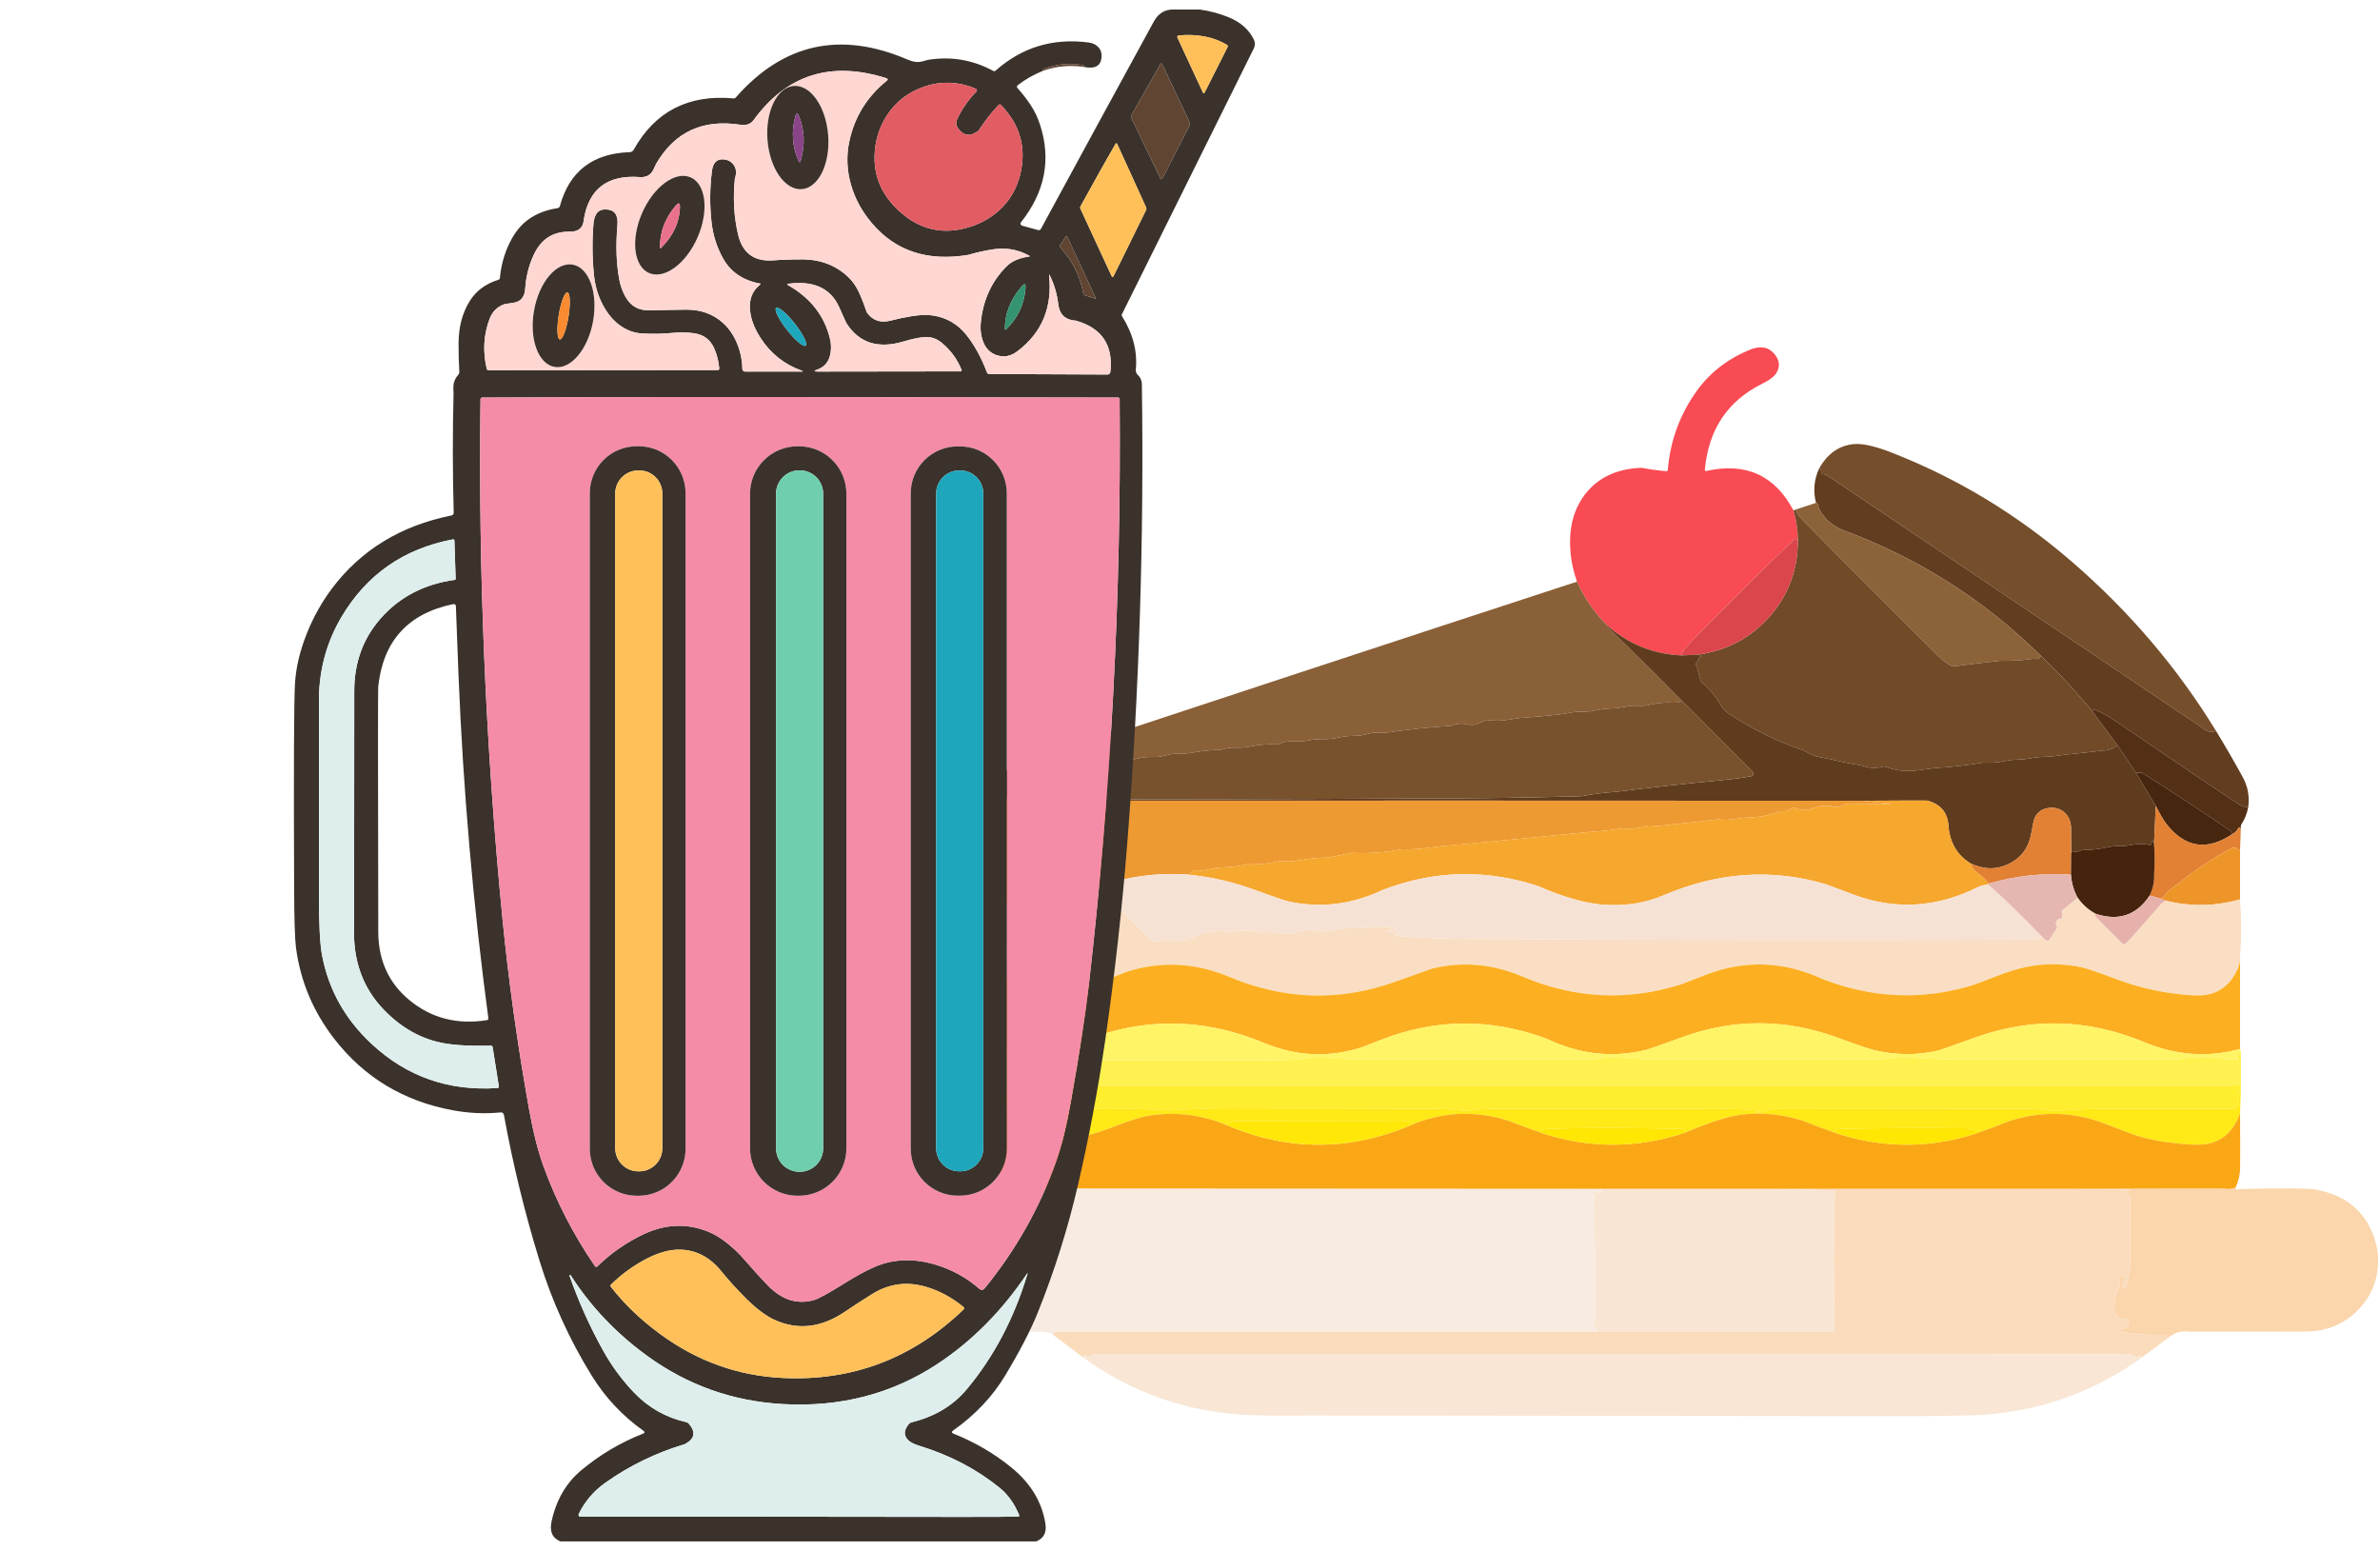 <svg width="241" height="157" viewBox="0 0 241 157" fill="none" xmlns="http://www.w3.org/2000/svg">
<g clip-path="url(#clip0_552_2998)">
<path d="M179.669 35.828C180.231 36.491 180.285 37.161 179.83 37.84C179.612 38.165 179.155 38.499 178.46 38.842C174.939 40.583 172.997 43.493 172.633 47.573C172.632 47.59 172.634 47.607 172.641 47.623C172.648 47.639 172.658 47.653 172.671 47.664C172.684 47.675 172.7 47.683 172.717 47.687C172.734 47.692 172.752 47.692 172.769 47.688C176.775 46.785 179.724 48.12 181.615 51.693C181.902 52.68 182.049 53.686 182.057 54.71C181.924 54.528 181.783 54.509 181.633 54.652C179.28 56.908 175.971 60.19 171.709 64.497C171.034 65.18 170.573 65.707 170.324 66.079C170.314 66.096 170.307 66.121 170.305 66.152C170.303 66.184 170.305 66.221 170.312 66.26L170.327 66.36C167.434 66.243 164.909 65.233 162.751 63.331C161.43 62.02 160.399 60.51 159.658 58.799C159.163 57.38 158.941 55.944 158.994 54.492C159.05 52.932 159.461 51.583 160.224 50.441C161.533 48.483 163.537 47.457 166.236 47.364C167.058 47.521 167.886 47.636 168.718 47.709C168.738 47.711 168.758 47.709 168.777 47.703C168.796 47.697 168.813 47.688 168.829 47.675C168.844 47.661 168.856 47.646 168.865 47.628C168.875 47.61 168.88 47.59 168.882 47.57C169.122 44.66 170.085 42.017 171.769 39.642C173.131 37.724 174.967 36.303 177.279 35.38C177.739 35.194 178.177 35.132 178.594 35.192C179.002 35.253 179.36 35.465 179.669 35.828Z" fill="#F84B53"/>
<path d="M191.47 45.795C198.144 48.386 204.259 52.083 209.815 56.888C215.639 61.924 220.503 67.636 224.406 74.021C223.905 74.195 223.454 74.094 223.054 73.718C223.044 73.71 210.378 65.191 185.055 48.16C184.883 48.045 184.701 47.994 184.509 48.006C184.494 48.007 184.478 48.004 184.464 47.998C184.45 47.992 184.438 47.982 184.428 47.97C184.418 47.958 184.411 47.944 184.407 47.929C184.403 47.913 184.403 47.897 184.406 47.882C184.449 47.686 184.381 47.538 184.203 47.44C185.039 45.947 186.195 45.123 187.67 44.968C188.549 44.875 189.815 45.15 191.47 45.795Z" fill="#754E2B"/>
<path d="M184.203 47.44C184.38 47.538 184.448 47.686 184.406 47.882C184.402 47.897 184.403 47.913 184.406 47.929C184.41 47.944 184.417 47.958 184.427 47.97C184.437 47.982 184.45 47.992 184.464 47.998C184.478 48.004 184.493 48.007 184.509 48.006C184.701 47.994 184.882 48.045 185.054 48.16C210.377 65.191 223.044 73.71 223.054 73.718C223.454 74.094 223.904 74.195 224.405 74.021C225.341 75.556 226.241 77.112 227.105 78.689C227.612 79.61 227.798 80.604 227.663 81.67C227.327 81.703 227.085 81.671 226.935 81.576C224.77 80.175 220.512 77.308 214.163 72.976C213.46 72.498 212.812 72.139 212.221 71.901C212.101 71.852 211.975 71.882 211.842 71.989C210.218 70.011 208.479 68.139 206.627 66.372C200.91 60.736 194.284 56.522 186.751 53.731C185.616 53.309 184.76 52.569 184.184 51.511C184.154 51.454 184.135 51.359 184.127 51.226C184.119 51.077 184.039 50.972 183.888 50.911C183.584 49.707 183.69 48.55 184.203 47.44Z" fill="#623D1F"/>
<path d="M183.887 50.911C184.039 50.972 184.119 51.077 184.127 51.226C184.135 51.359 184.154 51.454 184.184 51.511C184.76 52.569 185.615 53.309 186.751 53.731C194.284 56.522 200.909 60.736 206.626 66.372C206.598 66.625 206.466 66.742 206.229 66.724C205.999 66.706 205.85 66.702 205.781 66.712C204.7 66.871 203.614 66.935 202.523 66.903C201.057 67.064 199.504 67.252 197.866 67.466C197.766 67.48 197.663 67.461 197.575 67.411C197.116 67.151 196.771 66.906 196.539 66.675C191.735 61.935 186.968 57.158 182.239 52.344C182.144 52.247 182.069 52.13 182.015 51.992C181.962 51.857 181.904 51.724 181.842 51.593L183.887 50.911Z" fill="#8C6239"/>
<path d="M181.842 51.593C181.905 51.724 181.962 51.857 182.015 51.992C182.069 52.13 182.144 52.247 182.239 52.344C186.968 57.158 191.735 61.935 196.539 66.675C196.771 66.906 197.117 67.151 197.575 67.411C197.664 67.461 197.766 67.48 197.866 67.466C199.505 67.252 201.057 67.064 202.524 66.903C203.615 66.935 204.7 66.871 205.781 66.712C205.85 66.702 205.999 66.706 206.23 66.724C206.466 66.742 206.598 66.625 206.627 66.372C208.479 68.139 210.218 70.011 211.842 71.989L214.418 75.448C213.983 75.81 213.478 75.99 212.902 75.99C211.66 76.144 210.415 76.28 209.166 76.399C209.019 76.411 208.683 76.457 208.16 76.536C207.825 76.586 207.487 76.614 207.148 76.62C206.631 76.629 206.131 76.678 205.648 76.769C205.195 76.854 204.738 76.901 204.275 76.911C203.833 76.921 203.379 76.975 202.915 77.072C202.242 77.211 201.556 77.254 200.857 77.202C199.223 77.479 197.58 77.665 195.93 77.762C195.857 77.766 195.21 77.85 193.987 78.014C192.975 78.147 191.979 78.022 191 77.638C190.909 77.603 190.807 77.597 190.709 77.623C189.965 77.817 189.232 77.778 188.509 77.505C187.436 77.333 186.374 77.118 185.324 76.86C185.304 76.854 184.962 76.789 184.3 76.666C183.736 76.559 183.214 76.34 182.733 76.008C179.992 75.088 177.423 73.828 175.027 72.231C174.716 72.023 174.446 71.725 174.218 71.337C173.723 70.495 173.103 69.751 172.357 69.105C172.28 69.037 172.224 68.952 172.197 68.859C172.074 68.435 171.955 68.01 171.842 67.584C171.679 67.259 171.728 67.012 171.991 66.842C172.009 66.831 172.023 66.816 172.032 66.798C172.041 66.779 172.045 66.759 172.042 66.739L172.033 66.672C172.028 66.638 172.037 66.602 172.057 66.572C172.078 66.541 172.109 66.518 172.145 66.506C172.384 66.429 172.308 66.355 171.918 66.284C174.964 65.846 177.445 64.493 179.36 62.225C181.15 60.107 182.049 57.602 182.057 54.71C182.049 53.686 181.902 52.68 181.615 51.693C181.68 51.634 181.755 51.601 181.842 51.593Z" fill="#714A28"/>
<path d="M182.058 54.71C182.05 57.602 181.151 60.107 179.361 62.225C177.446 64.493 174.965 65.846 171.918 66.284L170.327 66.36L170.312 66.26C170.306 66.221 170.303 66.184 170.305 66.152C170.308 66.121 170.314 66.096 170.324 66.079C170.573 65.707 171.034 65.18 171.709 64.497C175.972 60.19 179.28 56.908 181.633 54.652C181.783 54.509 181.924 54.528 182.058 54.71Z" fill="#DB454C"/>
<path d="M159.658 58.799C160.399 60.51 161.431 62.02 162.752 63.331C162.716 63.335 162.695 63.349 162.691 63.373C162.691 63.388 162.7 63.404 162.719 63.422C165.286 65.91 167.823 68.429 170.328 70.98C170.081 71.113 169.778 71.168 169.418 71.144C168.647 71.091 167.844 71.167 167.009 71.371C166.68 71.451 166.31 71.481 165.9 71.459C165.519 71.436 165.142 71.46 164.77 71.528C164.12 71.649 163.613 71.715 163.252 71.725C162.607 71.745 161.971 71.825 161.343 71.964C161.012 72.039 160.582 72.072 160.055 72.064C159.661 72.06 159.222 72.107 158.737 72.204C158.014 72.349 156.433 72.51 153.994 72.685C153.823 72.698 153.354 72.766 152.588 72.891C152.12 72.97 151.644 72.99 151.161 72.952C150.646 72.909 150.239 72.973 149.94 73.143C149.516 73.381 149.065 73.447 148.588 73.34C148.015 73.212 147.458 73.263 146.919 73.491C144.753 73.622 142.597 73.85 140.449 74.173C140.32 74.191 139.986 74.191 139.446 74.173C139.135 74.163 138.798 74.213 138.434 74.324C138.028 74.447 137.54 74.509 136.97 74.509C136.514 74.507 136.035 74.564 135.534 74.679C135.037 74.792 134.533 74.844 134.022 74.836C133.515 74.826 133.028 74.865 132.561 74.954C131.975 75.063 131.383 75.101 130.783 75.066C130.346 75.04 129.936 75.122 129.552 75.312C129.459 75.36 129.365 75.381 129.27 75.375C128.339 75.325 127.422 75.398 126.519 75.594C126.145 75.676 125.697 75.71 125.174 75.693C124.636 75.677 124.107 75.751 123.586 75.915C122.578 75.933 121.582 76.038 120.598 76.23C120.343 76.278 119.908 76.3 119.292 76.296C118.884 76.294 118.44 76.363 117.962 76.502C117.58 76.611 117.129 76.659 116.61 76.645C116.17 76.632 115.727 76.678 115.283 76.781C114.76 76.902 114.229 76.959 113.692 76.951C113.199 76.941 112.731 76.98 112.289 77.069C111.822 77.162 111.35 77.213 110.874 77.223C110.391 77.233 109.885 77.296 109.356 77.411C108.832 77.526 108.303 77.577 107.768 77.562C107.311 77.548 106.855 77.591 106.398 77.69C105.598 77.863 104.781 77.876 103.947 77.729C103.905 77.721 103.864 77.703 103.826 77.675C103.787 77.647 103.752 77.609 103.722 77.566L103.586 77.366C122.188 71.192 140.804 65.061 159.434 58.972C159.44 58.97 159.483 58.964 159.564 58.954C159.633 58.946 159.664 58.894 159.658 58.799Z" fill="#8A6038"/>
<path d="M162.752 63.331C164.909 65.233 167.435 66.243 170.328 66.36L171.918 66.284C172.308 66.355 172.384 66.429 172.146 66.506C172.109 66.518 172.078 66.541 172.057 66.572C172.037 66.602 172.029 66.638 172.034 66.672L172.043 66.739C172.045 66.759 172.042 66.779 172.033 66.798C172.023 66.816 172.009 66.831 171.991 66.842C171.729 67.012 171.679 67.259 171.843 67.584C171.956 68.01 172.074 68.435 172.197 68.859C172.225 68.952 172.281 69.037 172.358 69.105C173.103 69.751 173.724 70.495 174.218 71.337C174.447 71.725 174.716 72.023 175.028 72.231C177.423 73.828 179.992 75.088 182.734 76.008C183.214 76.34 183.737 76.559 184.3 76.666C184.963 76.789 185.304 76.854 185.324 76.86C186.375 77.118 187.436 77.333 188.509 77.505C189.232 77.778 189.966 77.817 190.709 77.623C190.808 77.597 190.91 77.603 191 77.638C191.98 78.022 192.976 78.147 193.988 78.014C195.21 77.85 195.858 77.766 195.93 77.762C197.581 77.665 199.223 77.479 200.858 77.202C201.557 77.254 202.242 77.211 202.915 77.072C203.38 76.975 203.833 76.921 204.276 76.911C204.738 76.901 205.196 76.854 205.648 76.769C206.131 76.678 206.631 76.629 207.148 76.62C207.488 76.614 207.825 76.586 208.16 76.536C208.684 76.457 209.019 76.411 209.167 76.399C210.415 76.28 211.66 76.144 212.903 75.99C213.479 75.99 213.984 75.81 214.418 75.448L216.3 78.262L218.294 81.594L218.118 85.457C218.005 85.063 217.911 85.057 217.836 85.439C217.832 85.458 217.824 85.476 217.813 85.492C217.802 85.508 217.788 85.521 217.772 85.532C217.756 85.542 217.737 85.549 217.718 85.552C217.699 85.556 217.679 85.555 217.66 85.551C217.141 85.425 216.625 85.41 216.112 85.505C215.54 85.614 215.11 85.668 214.821 85.666C214.239 85.66 213.802 85.691 213.509 85.76C212.689 85.954 211.845 86.055 210.979 86.063C210.847 86.065 210.721 86.091 210.6 86.141C210.271 86.277 210.062 86.303 209.976 86.22C209.965 86.21 209.953 86.201 209.94 86.195C209.927 86.188 209.913 86.184 209.901 86.183C209.888 86.181 209.876 86.183 209.866 86.186C209.856 86.19 209.848 86.197 209.842 86.205L209.733 86.365C209.719 85.558 209.713 84.75 209.715 83.942C209.717 83.201 209.486 82.633 209.021 82.24C208.583 81.868 208.052 81.724 207.43 81.806C206.788 81.893 206.322 82.227 206.033 82.806C205.965 82.942 205.85 83.46 205.691 84.36C205.39 86.067 204.41 87.189 202.751 87.729C201.77 88.048 200.709 87.951 199.57 87.438C198.18 86.598 197.422 85.306 197.297 83.564C197.204 82.261 196.497 81.428 195.176 81.064C195.101 81.044 192.904 81.048 188.585 81.076C163.357 81.062 138.13 81.058 112.904 81.064C109.446 81.01 105.986 80.963 102.525 80.925C116.515 80.945 130.505 80.916 144.495 80.837C149.723 80.839 154.95 80.763 160.176 80.61C161.308 80.39 162.45 80.244 163.603 80.174C167.151 79.727 170.704 79.336 174.264 78.998C175.377 78.893 176.351 78.766 177.185 78.617C177.619 78.54 177.681 78.346 177.37 78.035L170.328 70.98C167.823 68.429 165.286 65.91 162.719 63.422C162.7 63.404 162.691 63.388 162.691 63.373C162.695 63.349 162.716 63.335 162.752 63.331Z" fill="#603C1E"/>
<path d="M170.327 70.98L177.369 78.035C177.681 78.346 177.619 78.54 177.185 78.617C176.35 78.766 175.377 78.893 174.263 78.998C170.704 79.336 167.15 79.727 163.603 80.174C162.449 80.244 161.307 80.39 160.176 80.61C154.95 80.763 149.722 80.839 144.494 80.837C130.504 80.916 116.515 80.945 102.525 80.925C102.004 80.826 101.574 80.566 101.237 80.144C101.17 79.721 101.186 79.314 101.282 78.923C101.377 78.537 101.603 78.226 101.958 77.99C102.443 77.671 102.985 77.463 103.585 77.366L103.722 77.566C103.751 77.609 103.787 77.647 103.825 77.675C103.864 77.703 103.905 77.721 103.946 77.729C104.78 77.877 105.598 77.863 106.398 77.69C106.854 77.591 107.311 77.548 107.767 77.562C108.303 77.577 108.832 77.526 109.355 77.411C109.884 77.296 110.39 77.233 110.873 77.223C111.35 77.213 111.822 77.162 112.288 77.069C112.731 76.98 113.199 76.941 113.691 76.951C114.229 76.959 114.759 76.902 115.282 76.781C115.727 76.678 116.169 76.632 116.61 76.645C117.129 76.659 117.579 76.611 117.961 76.502C118.44 76.363 118.883 76.294 119.291 76.296C119.908 76.3 120.343 76.278 120.597 76.23C121.581 76.038 122.577 75.933 123.585 75.915C124.106 75.751 124.636 75.677 125.173 75.694C125.696 75.71 126.145 75.676 126.519 75.594C127.422 75.398 128.339 75.325 129.27 75.375C129.365 75.381 129.459 75.36 129.552 75.312C129.936 75.122 130.346 75.04 130.782 75.066C131.382 75.101 131.975 75.063 132.561 74.954C133.028 74.865 133.514 74.826 134.021 74.836C134.533 74.844 135.037 74.792 135.534 74.679C136.035 74.564 136.513 74.507 136.97 74.509C137.54 74.509 138.027 74.447 138.434 74.324C138.797 74.213 139.135 74.163 139.446 74.173C139.985 74.191 140.319 74.191 140.449 74.173C142.596 73.85 144.753 73.622 146.918 73.491C147.458 73.263 148.014 73.213 148.588 73.34C149.065 73.447 149.515 73.381 149.939 73.143C150.238 72.973 150.646 72.91 151.161 72.952C151.643 72.99 152.119 72.97 152.588 72.891C153.354 72.766 153.822 72.698 153.994 72.685C156.432 72.51 158.013 72.349 158.736 72.204C159.221 72.107 159.661 72.06 160.055 72.064C160.582 72.073 161.011 72.039 161.342 71.964C161.971 71.825 162.607 71.745 163.251 71.725C163.613 71.715 164.119 71.649 164.77 71.528C165.141 71.46 165.518 71.436 165.9 71.459C166.31 71.481 166.68 71.451 167.009 71.371C167.843 71.167 168.646 71.091 169.418 71.144C169.778 71.168 170.081 71.113 170.327 70.98Z" fill="#78512D"/>
<path d="M212.221 71.901C212.812 72.139 213.46 72.498 214.163 72.976C220.512 77.308 224.77 80.175 226.936 81.576C227.085 81.671 227.327 81.703 227.663 81.67C227.558 82.298 227.335 82.879 226.993 83.412C226.914 83.535 226.885 83.712 226.905 83.942C226.806 83.74 226.703 83.737 226.596 83.933C226.463 84.177 226.271 84.357 226.02 84.472C225.996 84.189 225.847 84.007 225.572 83.924C222.788 82.022 219.97 80.17 217.117 78.368C216.857 78.205 216.584 78.169 216.299 78.262L214.418 75.448L211.842 71.989C211.975 71.882 212.101 71.852 212.221 71.901Z" fill="#522F15"/>
<path d="M217.118 78.368C219.97 80.17 222.789 82.022 225.572 83.924C225.847 84.007 225.997 84.189 226.021 84.472C223.486 86.161 221.285 85.832 219.418 83.488C219.111 83.102 218.736 82.471 218.294 81.594L216.3 78.262C216.585 78.169 216.857 78.205 217.118 78.368Z" fill="#47260F"/>
<path d="M101.237 80.143C101.575 80.566 102.004 80.826 102.525 80.925C105.986 80.963 109.445 81.01 112.904 81.064C138.13 81.058 163.357 81.062 188.585 81.076L191.373 81.364C191.571 81.384 191.569 81.394 191.367 81.394L187.07 81.376C186.971 81.376 186.876 81.405 186.797 81.458C186.462 81.686 186.074 81.754 185.633 81.661C185.021 81.53 184.434 81.56 183.873 81.752C183.348 81.928 182.988 82.014 182.794 82.013C182.414 82.008 182.043 81.938 181.679 81.8C181.637 81.785 181.592 81.781 181.547 81.789C181.502 81.796 181.459 81.815 181.421 81.843C181.122 82.067 180.782 82.166 180.4 82.14C180.295 82.134 180.199 82.148 180.112 82.182C179.229 82.534 178.317 82.722 177.376 82.749C176.883 82.763 176.333 82.819 175.724 82.918C175.145 83.013 174.558 83.026 173.964 82.958C171.895 83.208 169.825 83.435 167.752 83.639C167.457 83.581 167.16 83.561 166.861 83.582C166.016 83.866 165.152 83.961 164.267 83.866C163.113 84.062 161.952 84.189 160.782 84.245C155.817 84.748 150.849 85.227 145.879 85.681C145.861 85.683 145.293 85.753 144.176 85.89C143.453 85.981 142.726 86.013 141.995 85.987C140.285 86.316 138.562 86.436 136.825 86.347C136.053 86.533 135.276 86.691 134.495 86.82C133.489 86.836 132.494 86.931 131.51 87.105C131.126 87.171 130.792 87.207 130.507 87.211C130.169 87.215 129.832 87.211 129.495 87.199C128.424 87.459 127.338 87.56 126.237 87.501C125.467 87.695 124.688 87.8 123.898 87.817C123.451 87.827 122.951 87.897 122.398 88.029C121.893 88.148 121.38 88.201 120.858 88.189C120.821 88.188 120.784 88.201 120.751 88.227C120.719 88.252 120.693 88.289 120.677 88.332C120.616 88.485 120.475 88.558 120.252 88.55C117.099 88.328 114.043 88.757 111.086 89.837C109.924 90.247 108.761 90.65 107.595 91.046C106.664 91.361 105.706 91.547 104.722 91.603C103.534 91.666 102.352 91.611 101.174 91.44L101.237 80.143Z" fill="#EE9A33"/>
<path d="M188.584 81.076C192.904 81.048 195.101 81.044 195.175 81.064C196.496 81.428 197.204 82.261 197.296 83.564C197.422 85.306 198.179 86.598 199.569 87.438C199.705 87.846 199.951 88.176 200.309 88.428C200.721 88.717 201.08 89.061 201.387 89.458C201.343 89.466 201.318 89.492 201.312 89.534C200.841 89.619 200.519 89.705 200.345 89.792C196.145 91.906 191.92 92.167 187.669 90.573C185.839 89.887 184.921 89.542 184.915 89.54C179.458 87.912 173.958 88.287 168.415 90.664C166.69 91.401 164.799 91.721 162.742 91.624C161.637 91.574 160.447 91.36 159.173 90.982C158.011 90.637 156.875 90.215 155.764 89.716C150.471 87.983 145.23 88.109 140.043 90.095C136.905 91.591 133.702 91.979 130.434 91.258C130.08 91.179 128.882 90.768 126.84 90.025C124.717 89.255 122.521 88.764 120.252 88.55C120.474 88.558 120.616 88.485 120.676 88.332C120.692 88.289 120.718 88.252 120.751 88.227C120.784 88.201 120.821 88.188 120.858 88.189C121.379 88.201 121.892 88.148 122.397 88.029C122.951 87.897 123.451 87.827 123.897 87.817C124.687 87.8 125.467 87.695 126.237 87.501C127.338 87.56 128.424 87.459 129.494 87.199C129.832 87.211 130.169 87.215 130.506 87.211C130.791 87.207 131.126 87.171 131.509 87.105C132.493 86.931 133.488 86.836 134.494 86.82C135.276 86.691 136.053 86.533 136.824 86.347C138.562 86.436 140.285 86.316 141.994 85.987C142.725 86.013 143.453 85.981 144.176 85.89C145.293 85.753 145.861 85.683 145.879 85.681C150.849 85.227 155.816 84.748 160.782 84.245C161.951 84.189 163.113 84.062 164.267 83.866C165.151 83.961 166.016 83.866 166.86 83.582C167.159 83.561 167.456 83.581 167.751 83.639C169.824 83.435 171.895 83.208 173.963 82.958C174.557 83.026 175.144 83.013 175.724 82.918C176.332 82.819 176.883 82.763 177.376 82.749C178.317 82.722 179.229 82.534 180.112 82.182C180.199 82.148 180.295 82.134 180.4 82.14C180.782 82.166 181.122 82.067 181.421 81.843C181.458 81.815 181.501 81.796 181.546 81.789C181.591 81.781 181.637 81.785 181.678 81.8C182.042 81.938 182.414 82.008 182.794 82.013C182.988 82.014 183.347 81.928 183.872 81.752C184.434 81.56 185.021 81.53 185.633 81.661C186.073 81.754 186.461 81.686 186.797 81.458C186.876 81.405 186.971 81.376 187.069 81.376L191.366 81.394C191.568 81.394 191.57 81.384 191.372 81.364L188.584 81.076Z" fill="#F6A72E"/>
<path d="M218.293 81.594C218.735 82.471 219.11 83.102 219.417 83.488C221.284 85.832 223.485 86.161 226.02 84.472C226.271 84.357 226.463 84.177 226.596 83.933C226.703 83.737 226.806 83.74 226.905 83.942L226.829 86.138C226.54 85.799 226.186 85.744 225.766 85.972C223.949 86.963 222.238 88.11 220.632 89.413C220.626 89.417 220.399 89.581 219.951 89.904C219.617 90.142 219.339 90.434 219.117 90.779C219.098 90.809 219.068 90.836 219.028 90.856C218.988 90.877 218.939 90.891 218.887 90.897C218.826 90.907 218.776 90.933 218.735 90.973L217.675 90.67C218.01 89.981 218.162 89.254 218.129 88.486C218.198 87.476 218.194 86.467 218.117 85.457L218.293 81.594Z" fill="#E28033"/>
<path d="M209.021 82.24C209.485 82.633 209.717 83.201 209.715 83.942C209.713 84.75 209.719 85.558 209.733 86.366L209.709 88.562C206.878 88.366 204.105 88.665 201.387 89.458C201.08 89.061 200.721 88.717 200.309 88.428C199.951 88.176 199.705 87.846 199.569 87.438C200.709 87.951 201.769 88.048 202.751 87.729C204.41 87.189 205.389 86.067 205.69 84.36C205.85 83.46 205.964 82.942 206.033 82.806C206.322 82.227 206.787 81.893 207.43 81.806C208.052 81.724 208.582 81.868 209.021 82.24Z" fill="#E28033"/>
<path d="M218.118 85.457C218.195 86.466 218.199 87.476 218.13 88.486C218.162 89.253 218.011 89.981 217.676 90.67C216.342 92.686 214.503 93.296 212.157 92.5C211.446 92.106 210.857 91.576 210.391 90.909C209.987 90.178 209.759 89.396 209.709 88.562L209.733 86.365L209.842 86.205C209.848 86.197 209.856 86.19 209.866 86.186C209.876 86.183 209.888 86.181 209.901 86.183C209.913 86.184 209.927 86.188 209.94 86.195C209.953 86.201 209.965 86.21 209.976 86.22C210.063 86.303 210.271 86.277 210.6 86.141C210.721 86.091 210.847 86.065 210.979 86.063C211.845 86.055 212.689 85.954 213.509 85.76C213.802 85.691 214.239 85.66 214.821 85.666C215.11 85.668 215.54 85.614 216.112 85.505C216.625 85.41 217.141 85.425 217.66 85.551C217.679 85.555 217.699 85.556 217.718 85.552C217.737 85.549 217.756 85.542 217.772 85.532C217.788 85.521 217.802 85.508 217.813 85.492C217.825 85.476 217.832 85.458 217.836 85.439C217.911 85.057 218.005 85.063 218.118 85.457Z" fill="#45230D"/>
<path d="M226.829 86.138V91.061C224.344 91.768 221.848 91.814 219.341 91.2L218.735 90.973C218.776 90.933 218.826 90.907 218.887 90.897C218.939 90.891 218.988 90.877 219.028 90.856C219.068 90.836 219.098 90.809 219.117 90.779C219.339 90.434 219.617 90.142 219.95 89.904C220.399 89.581 220.626 89.417 220.632 89.413C222.238 88.11 223.949 86.963 225.766 85.972C226.186 85.744 226.54 85.799 226.829 86.138Z" fill="#EE952A"/>
<path d="M120.252 88.55C122.521 88.764 124.717 89.255 126.84 90.025C128.883 90.768 130.081 91.179 130.434 91.258C133.703 91.979 136.906 91.591 140.043 90.095C145.231 88.109 150.471 87.983 155.764 89.716C156.875 90.215 158.012 90.637 159.173 90.982C160.448 91.36 161.638 91.574 162.743 91.624C164.799 91.721 166.69 91.401 168.416 90.664C173.959 88.287 179.459 87.912 184.915 89.54C184.921 89.542 185.84 89.887 187.67 90.573C191.92 92.167 196.146 91.906 200.345 89.792C200.519 89.705 200.841 89.619 201.312 89.534C203.233 91.245 205.077 93.037 206.842 94.911C206.681 94.893 206.535 94.931 206.406 95.026C206.316 95.095 206.222 95.132 206.142 95.132C187.31 95.197 168.478 95.178 149.646 95.075C146.832 95.075 144.023 94.971 141.219 94.763C141.053 94.751 141.044 94.719 141.192 94.669L141.731 94.478C141.891 94.421 141.888 94.393 141.722 94.393C140.144 94.391 140.042 94.258 141.416 93.993C141.565 93.965 141.564 93.941 141.413 93.921C140.556 93.805 139.678 93.793 138.777 93.884C138.102 93.951 137.467 93.985 136.874 93.987C136.112 93.987 135.477 94.053 134.967 94.184C134.483 94.311 134.04 94.336 133.64 94.257C133.139 94.158 132.793 94.121 132.601 94.145C132.059 94.211 131.525 94.313 130.998 94.451C130.606 94.552 130.207 94.571 129.801 94.508C129.049 94.389 128.291 94.351 127.525 94.393C126.881 94.232 126.235 94.188 125.589 94.263C125.068 94.323 124.589 94.336 124.152 94.299C123.536 94.247 122.924 94.272 122.316 94.375C122.076 94.415 121.545 94.608 120.725 94.954C120.026 95.248 119.364 95.339 118.737 95.226C118.044 95.101 117.465 95.147 116.998 95.365C116.957 95.384 116.912 95.391 116.869 95.384C116.825 95.378 116.786 95.359 116.756 95.329L111.086 89.837C114.043 88.757 117.099 88.328 120.252 88.55Z" fill="#F6E2D5"/>
<path d="M209.708 88.562C209.759 89.396 209.986 90.178 210.39 90.909L208.842 92.164C208.81 92.188 208.788 92.225 208.78 92.27C208.771 92.315 208.776 92.365 208.793 92.412C208.935 92.802 208.846 93.013 208.527 93.045C208.477 93.051 208.43 93.066 208.391 93.09C208.351 93.114 208.32 93.145 208.299 93.181L208.202 93.351C208.183 93.385 208.176 93.427 208.18 93.47C208.185 93.514 208.202 93.557 208.23 93.596C208.337 93.754 208.326 93.928 208.196 94.117C207.962 94.461 207.739 94.811 207.527 95.169C207.503 95.208 207.468 95.239 207.427 95.255C207.387 95.271 207.344 95.271 207.305 95.257C207.126 95.188 206.971 95.073 206.842 94.911C205.076 93.037 203.233 91.245 201.312 89.534C201.318 89.492 201.343 89.466 201.387 89.458C204.104 88.665 206.878 88.366 209.708 88.562Z" fill="#E6B6B1"/>
<path d="M111.085 89.837L116.755 95.329C116.785 95.359 116.824 95.378 116.868 95.384C116.911 95.391 116.956 95.384 116.997 95.365C117.464 95.147 118.044 95.101 118.737 95.226C119.363 95.339 120.025 95.248 120.724 94.954C121.545 94.608 122.075 94.415 122.315 94.375C122.923 94.272 123.535 94.247 124.152 94.299C124.588 94.336 125.067 94.323 125.588 94.263C126.234 94.188 126.88 94.232 127.524 94.393C128.29 94.351 129.049 94.389 129.8 94.508C130.206 94.571 130.605 94.552 130.997 94.451C131.524 94.313 132.059 94.211 132.6 94.145C132.792 94.121 133.138 94.158 133.639 94.257C134.039 94.336 134.482 94.311 134.967 94.184C135.476 94.053 136.111 93.987 136.873 93.987C137.467 93.985 138.101 93.951 138.776 93.884C139.677 93.793 140.555 93.805 141.412 93.921C141.564 93.941 141.565 93.965 141.415 93.993C140.041 94.258 140.143 94.391 141.721 94.393C141.887 94.393 141.89 94.421 141.73 94.478L141.191 94.669C141.043 94.719 141.052 94.751 141.218 94.763C144.022 94.971 146.831 95.075 149.645 95.075C168.477 95.178 187.309 95.197 206.142 95.132C206.222 95.132 206.315 95.094 206.405 95.026C206.534 94.931 206.68 94.893 206.842 94.911C206.971 95.073 207.125 95.188 207.305 95.257C207.343 95.272 207.387 95.271 207.427 95.255C207.468 95.239 207.503 95.208 207.526 95.169C207.738 94.811 207.962 94.461 208.196 94.118C208.325 93.928 208.336 93.754 208.229 93.596C208.202 93.557 208.185 93.514 208.18 93.47C208.175 93.427 208.183 93.385 208.202 93.351L208.299 93.181C208.32 93.145 208.351 93.114 208.39 93.09C208.43 93.066 208.477 93.051 208.526 93.045C208.846 93.013 208.934 92.802 208.793 92.412C208.775 92.365 208.771 92.315 208.779 92.27C208.788 92.225 208.81 92.188 208.841 92.164L210.39 90.909C210.857 91.576 211.445 92.106 212.157 92.5C212.118 92.645 212.171 92.791 212.314 92.936C213.122 93.744 213.973 94.593 214.866 95.484C214.896 95.515 214.933 95.539 214.974 95.555C215.014 95.571 215.058 95.579 215.102 95.578C215.145 95.577 215.188 95.567 215.228 95.549C215.268 95.53 215.303 95.504 215.332 95.472C216.476 94.207 217.638 92.893 218.82 91.527C218.962 91.364 219.135 91.255 219.341 91.2C221.848 91.814 224.344 91.768 226.829 91.061C226.975 93.03 226.975 94.999 226.829 96.968C226.833 97.364 226.756 97.736 226.599 98.086C225.944 99.536 224.944 100.405 223.599 100.694C222.884 100.847 221.662 100.805 219.932 100.567C217.985 100.298 216.092 99.817 214.254 99.122C212.452 98.443 211.31 98.052 210.829 97.95C208.955 97.552 207.12 97.527 205.326 97.877C204.431 98.05 203.439 98.348 202.348 98.77C200.75 99.39 199.78 99.749 199.439 99.846C194.483 101.276 189.552 101.048 184.645 99.164C180.667 97.314 176.692 97.161 172.721 98.704C171.103 99.332 170.29 99.647 170.284 99.649C164.848 101.382 159.477 101.125 154.172 98.879C151.124 97.589 148.072 97.319 145.015 98.071C144.94 98.089 143.712 98.527 141.33 99.385C135.704 101.413 130.098 101.257 124.512 98.919C121.011 97.453 117.52 97.282 114.04 98.407C112.947 98.863 111.836 99.271 110.706 99.631C110.498 99.362 110.221 99.2 109.876 99.143C109.466 99.074 109.196 98.857 109.067 98.492C109.049 98.445 109.009 98.402 108.955 98.371L108.876 98.328C108.845 98.31 108.816 98.279 108.791 98.237C108.765 98.195 108.745 98.144 108.731 98.086C108.678 97.884 108.567 97.736 108.397 97.644C108.143 97.504 107.995 97.415 107.955 97.377C107.595 97.048 107.257 96.697 106.94 96.326C106.885 96.261 106.849 96.168 106.837 96.059C106.802 95.752 106.649 95.5 106.376 95.302C106.348 94.991 106.408 94.934 106.558 95.132C106.717 95.346 106.781 95.333 106.749 95.093C106.674 94.548 106.472 94.194 106.143 94.033C105.965 93.946 105.904 93.855 105.961 93.76C105.969 93.745 105.975 93.728 105.978 93.712C105.981 93.695 105.981 93.679 105.978 93.663C105.975 93.648 105.969 93.634 105.96 93.622C105.951 93.611 105.94 93.602 105.928 93.596C105.091 93.213 104.689 92.548 104.722 91.603C105.705 91.547 106.663 91.361 107.594 91.046C108.76 90.65 109.923 90.247 111.085 89.837Z" fill="#F9DEC3"/>
<path d="M217.675 90.67L218.735 90.973L219.341 91.2C219.135 91.255 218.962 91.364 218.82 91.528C217.638 92.893 216.476 94.207 215.332 95.472C215.303 95.504 215.268 95.53 215.228 95.549C215.188 95.567 215.145 95.577 215.102 95.578C215.058 95.579 215.015 95.571 214.974 95.555C214.933 95.539 214.897 95.515 214.866 95.484C213.973 94.593 213.122 93.744 212.314 92.936C212.171 92.791 212.118 92.645 212.157 92.5C214.502 93.296 216.341 92.686 217.675 90.67Z" fill="#E6B1AA"/>
<path d="M101.174 91.44C102.352 91.611 103.534 91.666 104.722 91.603C104.69 92.548 105.092 93.213 105.928 93.596C105.941 93.602 105.952 93.611 105.961 93.622C105.97 93.634 105.976 93.648 105.979 93.663C105.982 93.679 105.982 93.695 105.979 93.712C105.976 93.728 105.97 93.745 105.962 93.76C105.905 93.855 105.966 93.946 106.143 94.033C106.473 94.194 106.675 94.548 106.75 95.093C106.782 95.333 106.718 95.346 106.559 95.132C106.409 94.934 106.349 94.991 106.377 95.302C105.732 95.078 105.352 94.756 105.234 94.336C105.101 93.859 104.91 93.723 104.662 93.927C104.628 93.954 104.604 93.993 104.594 94.037C104.584 94.082 104.589 94.131 104.607 94.175L104.965 95.014C105 95.101 105.009 95.199 104.989 95.296C104.866 95.906 105.04 96.407 105.513 96.798C105.552 96.831 105.582 96.871 105.602 96.913C105.622 96.956 105.631 97.001 105.628 97.044C105.598 97.46 105.418 97.606 105.089 97.483C105.053 97.47 105.013 97.471 104.976 97.486C104.939 97.5 104.907 97.527 104.886 97.562C104.795 97.707 104.68 97.716 104.54 97.589C104.47 97.527 104.381 97.492 104.289 97.492C104.063 97.496 103.854 97.422 103.662 97.271C103.072 96.536 102.381 95.909 101.589 95.39C101.566 95.374 101.536 95.369 101.504 95.375C101.472 95.381 101.44 95.398 101.413 95.423C101.347 95.484 101.292 95.418 101.25 95.226L101.174 91.894V91.44Z" fill="#EEC8BA"/>
<path d="M101.174 91.894L101.25 95.226L101.253 96.947C101.253 96.991 101.268 96.995 101.298 96.959L101.347 96.904C101.359 96.889 101.375 96.878 101.393 96.87C101.412 96.862 101.433 96.858 101.454 96.859C101.476 96.859 101.498 96.864 101.52 96.873C101.542 96.882 101.562 96.895 101.58 96.91L103.047 98.225C103.136 98.305 103.247 98.349 103.359 98.349C103.963 98.351 104.458 98.531 104.843 98.889C105.371 99.373 105.583 99.966 105.48 100.667C103.593 100.741 102.27 99.946 101.51 98.28C101.488 98.231 101.467 98.162 101.447 98.071C101.394 97.847 101.303 97.832 101.174 98.028V91.894Z" fill="#EFBEA4"/>
<path d="M105.234 94.335C105.351 94.756 105.732 95.078 106.376 95.302C106.649 95.5 106.802 95.752 106.837 96.059C106.849 96.168 106.885 96.261 106.94 96.326C107.257 96.697 107.595 97.048 107.955 97.377C107.995 97.415 108.143 97.504 108.397 97.644C108.567 97.736 108.678 97.884 108.731 98.086C108.745 98.143 108.765 98.195 108.791 98.237C108.816 98.279 108.845 98.31 108.876 98.328L108.955 98.371C109.009 98.402 109.049 98.445 109.067 98.492C109.196 98.857 109.466 99.074 109.876 99.143C110.222 99.2 110.498 99.362 110.706 99.631C109.018 100.243 107.275 100.588 105.479 100.667C105.582 99.966 105.37 99.373 104.843 98.888C104.457 98.531 103.962 98.351 103.358 98.349C103.247 98.349 103.136 98.305 103.046 98.225L101.579 96.91C101.561 96.895 101.541 96.882 101.519 96.873C101.498 96.864 101.476 96.859 101.454 96.859C101.432 96.858 101.411 96.862 101.393 96.87C101.374 96.878 101.358 96.889 101.346 96.904L101.298 96.959C101.267 96.995 101.252 96.991 101.252 96.947L101.249 95.226C101.291 95.418 101.346 95.484 101.413 95.423C101.439 95.398 101.471 95.381 101.503 95.375C101.535 95.369 101.565 95.374 101.588 95.39C102.38 95.909 103.071 96.536 103.661 97.271C103.853 97.422 104.062 97.496 104.288 97.492C104.38 97.492 104.47 97.527 104.54 97.589C104.679 97.716 104.794 97.707 104.885 97.562C104.907 97.527 104.938 97.5 104.975 97.486C105.012 97.471 105.052 97.47 105.088 97.483C105.418 97.606 105.597 97.46 105.628 97.044C105.631 97.001 105.622 96.956 105.602 96.913C105.582 96.871 105.551 96.831 105.513 96.798C105.04 96.407 104.865 95.906 104.988 95.296C105.008 95.199 105 95.101 104.964 95.014L104.607 94.175C104.588 94.131 104.583 94.082 104.593 94.037C104.603 93.993 104.627 93.954 104.661 93.927C104.91 93.723 105.1 93.859 105.234 94.335Z" fill="#F4CDB1"/>
<path d="M226.83 96.968V106.207C223.587 107.092 220.359 106.865 217.145 105.526C211.42 103.143 205.681 102.993 199.927 105.077C197.669 105.895 196.438 106.327 196.236 106.374C194.125 106.859 191.981 106.843 189.803 106.328C189.209 106.187 187.989 105.774 186.142 105.089C180.872 103.137 175.615 103.108 170.373 105.005C168.09 105.831 166.868 106.263 166.706 106.301C163.276 107.133 159.906 106.755 156.597 105.165C150.993 103.097 145.454 103.119 139.979 105.232C138.592 105.769 137.897 106.038 137.895 106.038C134.582 107.108 131.278 106.96 127.983 105.592C121.437 102.878 114.946 102.986 108.51 105.916L106.995 106.371C105.066 106.833 103.125 106.88 101.174 106.51V98.028C101.303 97.832 101.394 97.847 101.447 98.071C101.467 98.162 101.488 98.231 101.51 98.28C102.27 99.946 103.593 100.741 105.48 100.667C107.276 100.588 109.018 100.243 110.707 99.631C111.836 99.271 112.947 98.863 114.04 98.407C117.521 97.282 121.012 97.453 124.513 98.919C130.099 101.257 135.705 101.413 141.331 99.385C143.713 98.527 144.941 98.089 145.016 98.071C148.072 97.319 151.125 97.589 154.173 98.879C159.478 101.125 164.849 101.382 170.285 99.649C170.291 99.647 171.103 99.332 172.721 98.704C176.693 97.161 180.668 97.314 184.646 99.164C189.553 101.048 194.484 101.276 199.439 99.846C199.781 99.749 200.75 99.39 202.348 98.77C203.439 98.348 204.432 98.05 205.327 97.877C207.121 97.527 208.955 97.552 210.83 97.95C211.311 98.052 212.452 98.443 214.254 99.122C216.093 99.817 217.986 100.298 219.933 100.567C221.662 100.805 222.884 100.847 223.6 100.694C224.945 100.405 225.945 99.536 226.6 98.086C226.757 97.736 226.834 97.364 226.83 96.968Z" fill="#FCAF20"/>
<path d="M127.982 105.592C131.277 106.96 134.581 107.108 137.894 106.038C137.896 106.038 138.591 105.769 139.979 105.232C145.453 103.119 150.993 103.097 156.597 105.165C159.906 106.755 163.275 107.133 166.706 106.301C166.867 106.263 168.089 105.831 170.372 105.005C175.615 103.108 180.871 103.137 186.142 105.089C187.988 105.774 189.208 106.187 189.802 106.328C191.98 106.843 194.124 106.859 196.236 106.374C196.438 106.327 197.668 105.895 199.926 105.077C205.68 102.993 211.419 103.143 217.144 105.526C220.359 106.865 223.587 107.092 226.829 106.207C226.922 106.425 226.947 106.653 226.905 106.889C226.733 106.552 226.683 106.728 226.753 107.419L226.644 107.292C226.624 107.266 226.587 107.247 226.538 107.235C226.489 107.224 226.431 107.222 226.369 107.228C225.841 107.283 225.166 107.245 224.341 107.116C223.355 106.963 222.068 107.013 220.478 107.267C220.478 107.267 212.733 107.267 197.245 107.267C197.093 107.267 195.969 107.214 193.872 107.107C192.664 107.046 191.457 107.1 190.251 107.267C190.251 107.267 182.476 107.267 166.927 107.267C166.787 107.267 165.875 107.213 164.191 107.104C163.205 107.039 162.22 107.094 161.236 107.267C153.178 107.267 145.118 107.267 137.058 107.267C136.928 107.267 136.03 107.214 134.364 107.107C133.396 107.044 132.429 107.098 131.464 107.267C130.892 107.368 123.544 107.398 109.418 107.355C109.035 107.2 108.707 106.965 108.437 106.65C108.406 106.613 108.384 106.57 108.374 106.524C108.363 106.478 108.364 106.431 108.376 106.386L108.509 105.916C114.946 102.986 121.436 102.878 127.982 105.592Z" fill="#FFF465"/>
<path d="M108.51 105.916L108.376 106.386C108.364 106.431 108.363 106.478 108.374 106.524C108.384 106.57 108.406 106.613 108.437 106.65C108.708 106.965 109.035 107.2 109.419 107.355C109.211 107.359 109.053 107.431 108.946 107.57C108.917 107.608 108.882 107.639 108.842 107.658C108.803 107.678 108.762 107.686 108.722 107.683C108.427 107.658 108.315 107.745 108.385 107.943C108.399 107.98 108.426 108.013 108.465 108.036C108.503 108.059 108.551 108.072 108.601 108.073C108.873 108.075 109.002 108.211 108.985 108.479C108.984 108.498 108.979 108.517 108.969 108.534C108.96 108.55 108.946 108.565 108.93 108.577C108.914 108.589 108.895 108.598 108.875 108.603C108.855 108.608 108.834 108.609 108.813 108.606C108.35 108.548 108.39 108.688 108.934 109.027C108.989 109.063 109.031 109.115 109.052 109.177C109.073 109.239 109.072 109.306 109.049 109.367C108.99 109.52 108.987 109.675 109.04 109.83C108.703 109.861 108.638 109.911 108.846 109.982C108.914 110.005 108.969 110.048 109.001 110.103C109.293 110.61 109.151 110.876 108.573 110.903L107.088 110.691C107.038 110.683 106.987 110.69 106.942 110.71C106.897 110.73 106.86 110.762 106.837 110.803C106.782 110.894 106.794 111.002 106.87 111.127C106.879 111.14 106.883 111.156 106.884 111.172C106.884 111.188 106.881 111.204 106.874 111.218C106.866 111.233 106.856 111.245 106.842 111.254C106.829 111.263 106.814 111.268 106.798 111.269C105.88 111.332 105.109 111.134 104.482 110.675C104.66 110.589 104.694 110.462 104.582 110.297L105.619 110.385C105.652 110.388 105.684 110.379 105.711 110.36C105.737 110.34 105.755 110.311 105.761 110.279C105.785 110.141 105.895 110.094 106.088 110.136C106.359 110.197 106.632 110.212 106.907 110.182C107.28 110.141 107.389 109.994 107.234 109.739C107.217 109.711 107.187 109.684 107.146 109.66C107.105 109.636 107.054 109.615 106.998 109.6L106.291 109.415C106.281 109.413 106.273 109.408 106.266 109.4C106.259 109.392 106.255 109.382 106.254 109.37C106.253 109.358 106.255 109.346 106.259 109.334C106.263 109.321 106.27 109.31 106.279 109.3C106.322 109.256 106.329 109.208 106.301 109.158C106.274 109.111 106.222 109.082 106.143 109.07C105.828 109.019 105.512 109.011 105.195 109.046C105.178 109.047 105.161 109.045 105.145 109.039C105.129 109.033 105.115 109.023 105.103 109.011C105.092 108.998 105.083 108.983 105.078 108.967C105.073 108.95 105.071 108.933 105.073 108.915C105.098 108.685 105.028 108.499 104.864 108.358C104.789 108.293 104.796 108.249 104.882 108.225C105.363 108.085 105.832 108.171 106.288 108.482C106.34 108.517 106.398 108.54 106.459 108.548C106.52 108.557 106.583 108.552 106.641 108.533C106.7 108.514 106.753 108.482 106.797 108.439C106.841 108.396 106.874 108.343 106.895 108.285C107.028 107.904 106.884 107.734 106.464 107.776C106.444 107.778 106.423 107.776 106.403 107.77C106.384 107.764 106.366 107.754 106.351 107.741C106.337 107.728 106.325 107.713 106.318 107.696C106.311 107.679 106.308 107.661 106.31 107.643C106.33 107.471 106.434 107.406 106.622 107.446C106.662 107.455 106.704 107.453 106.743 107.439C106.782 107.425 106.817 107.4 106.843 107.367C106.887 107.313 106.941 107.271 107.004 107.24C107.037 107.223 107.064 107.196 107.081 107.161C107.098 107.126 107.104 107.086 107.098 107.046L106.995 106.371L108.51 105.916Z" fill="#FBE44A"/>
<path d="M106.995 106.371L107.098 107.046C107.104 107.086 107.099 107.126 107.082 107.161C107.065 107.196 107.038 107.223 107.004 107.24C106.941 107.271 106.888 107.313 106.843 107.367C106.817 107.4 106.782 107.425 106.743 107.439C106.704 107.453 106.662 107.455 106.622 107.446C106.434 107.406 106.33 107.471 106.31 107.643C106.308 107.661 106.311 107.679 106.319 107.696C106.326 107.713 106.337 107.728 106.352 107.741C106.367 107.754 106.384 107.764 106.404 107.77C106.423 107.776 106.444 107.778 106.465 107.776C106.885 107.734 107.028 107.904 106.895 108.285C106.875 108.343 106.841 108.396 106.798 108.439C106.754 108.482 106.7 108.514 106.642 108.533C106.583 108.552 106.521 108.557 106.46 108.548C106.398 108.54 106.34 108.517 106.289 108.482C105.832 108.171 105.364 108.085 104.883 108.225C104.796 108.249 104.79 108.293 104.865 108.358C105.028 108.499 105.098 108.685 105.074 108.915C105.071 108.933 105.073 108.95 105.078 108.967C105.083 108.983 105.092 108.998 105.104 109.011C105.115 109.023 105.13 109.033 105.145 109.039C105.161 109.045 105.178 109.047 105.195 109.046C105.512 109.011 105.828 109.019 106.143 109.07C106.222 109.082 106.275 109.111 106.301 109.158C106.329 109.208 106.322 109.256 106.28 109.3C106.271 109.31 106.264 109.321 106.259 109.334C106.255 109.346 106.253 109.358 106.255 109.37C106.256 109.382 106.26 109.392 106.266 109.4C106.273 109.408 106.282 109.413 106.292 109.415L106.998 109.6C107.055 109.615 107.106 109.636 107.147 109.66C107.188 109.684 107.218 109.711 107.234 109.739C107.39 109.994 107.281 110.141 106.907 110.182C106.632 110.212 106.36 110.197 106.089 110.136C105.895 110.094 105.786 110.141 105.762 110.279C105.756 110.311 105.738 110.34 105.711 110.36C105.685 110.379 105.652 110.388 105.619 110.385L104.583 110.297C104.181 109.82 104.328 109.568 105.025 109.539C105.161 109.533 105.196 109.467 105.131 109.34C105.105 109.285 105.061 109.244 104.998 109.215C104.556 109.019 104.092 108.964 103.607 109.049C103.51 109.067 103.396 109.067 103.265 109.049C103.063 109.022 102.949 109.079 102.922 109.218C102.916 109.256 102.928 109.295 102.956 109.327C102.984 109.359 103.025 109.382 103.071 109.391C103.382 109.452 103.441 109.571 103.25 109.748C103.213 109.782 103.17 109.808 103.124 109.824C103.078 109.84 103.029 109.846 102.98 109.842L101.404 109.697C101.366 109.694 101.331 109.674 101.304 109.643C101.277 109.611 101.261 109.569 101.259 109.524L101.174 107.949V106.51C103.125 106.88 105.066 106.833 106.995 106.371Z" fill="#F4D452"/>
<path d="M226.905 106.889V110.524C226.842 110.415 226.796 110.465 226.766 110.675C226.701 111.128 226.673 111.471 226.681 111.705C226.683 111.778 226.67 111.851 226.644 111.919C226.617 111.987 226.577 112.048 226.526 112.101C226.476 112.153 226.415 112.195 226.348 112.223C226.28 112.251 226.208 112.266 226.135 112.266C221.43 112.266 216.738 112.266 212.06 112.266C211.977 112.266 210.975 112.318 209.054 112.423C208.013 112.482 206.973 112.429 205.933 112.266C205.933 112.266 197.625 112.258 181.009 112.242C179.847 112.242 178.988 112.351 178.433 112.569C178.178 112.67 177.982 112.658 177.845 112.532C177.76 112.457 177.671 112.411 177.596 112.405C175.708 112.262 173.815 112.215 171.918 112.266C164.898 112.266 157.878 112.266 150.857 112.266C149.981 112.34 149.103 112.41 148.224 112.475C146.911 112.295 145.592 112.225 144.267 112.266C144.267 112.266 137.777 112.25 124.797 112.217C122.668 112.211 120.541 112.284 118.415 112.435C115.444 112.246 112.47 112.193 109.494 112.278C109.112 112.312 108.811 112.257 108.591 112.111C108.375 111.968 108.397 111.891 108.658 111.881C109.648 111.841 109.826 111.691 109.191 111.433C109.026 111.366 108.868 111.335 108.719 111.339C108.264 111.351 108.215 111.206 108.573 110.903C109.151 110.876 109.293 110.61 109 110.103C108.969 110.048 108.914 110.005 108.846 109.982C108.638 109.911 108.702 109.861 109.04 109.83C109.494 109.889 109.949 109.918 110.403 109.918C148.938 109.918 187.473 109.918 226.008 109.918C226.091 109.918 226.185 109.886 226.278 109.827C226.458 109.71 226.595 109.738 226.69 109.912C226.73 109.987 226.75 109.982 226.75 109.897L226.753 107.419C226.683 106.728 226.733 106.552 226.905 106.889Z" fill="#FFED30"/>
<path d="M137.058 107.268C145.119 107.268 153.178 107.268 161.237 107.268C162.22 107.094 163.205 107.039 164.191 107.104C165.876 107.213 166.788 107.268 166.927 107.268C182.477 107.268 190.251 107.268 190.251 107.268C191.457 107.1 192.665 107.046 193.873 107.107C195.97 107.214 197.094 107.268 197.245 107.268C212.734 107.268 220.478 107.268 220.478 107.268C222.068 107.013 223.356 106.963 224.342 107.116C225.166 107.245 225.842 107.283 226.369 107.228C226.431 107.222 226.49 107.224 226.539 107.235C226.587 107.247 226.624 107.266 226.645 107.292L226.754 107.419L226.751 109.897C226.751 109.982 226.731 109.987 226.69 109.912C226.595 109.738 226.458 109.71 226.278 109.827C226.186 109.886 226.091 109.918 226.009 109.918C187.474 109.918 148.939 109.918 110.404 109.918C109.949 109.918 109.495 109.889 109.04 109.83C108.988 109.675 108.991 109.52 109.049 109.367C109.072 109.306 109.073 109.239 109.052 109.177C109.032 109.115 108.99 109.063 108.934 109.028C108.391 108.688 108.35 108.548 108.813 108.606C108.834 108.609 108.855 108.608 108.875 108.603C108.896 108.598 108.914 108.589 108.931 108.577C108.947 108.565 108.96 108.55 108.97 108.534C108.979 108.517 108.985 108.498 108.986 108.479C109.002 108.211 108.874 108.075 108.601 108.073C108.551 108.072 108.504 108.059 108.465 108.036C108.427 108.013 108.399 107.98 108.386 107.943C108.315 107.745 108.427 107.658 108.722 107.683C108.762 107.686 108.803 107.678 108.843 107.658C108.882 107.639 108.918 107.608 108.946 107.57C109.053 107.431 109.211 107.359 109.419 107.355C123.544 107.398 130.893 107.368 131.464 107.268C132.43 107.098 133.397 107.044 134.364 107.107C136.031 107.214 136.929 107.268 137.058 107.268Z" fill="#FFF14F"/>
<path d="M101.173 107.949L101.258 109.524C101.261 109.569 101.277 109.611 101.303 109.643C101.33 109.674 101.366 109.694 101.404 109.697L102.979 109.842C103.028 109.846 103.077 109.84 103.124 109.824C103.17 109.808 103.213 109.782 103.249 109.748C103.441 109.571 103.381 109.452 103.07 109.391C103.025 109.382 102.983 109.359 102.956 109.327C102.928 109.295 102.916 109.256 102.922 109.218C102.948 109.079 103.062 109.022 103.264 109.049C103.396 109.067 103.51 109.067 103.607 109.049C104.092 108.964 104.555 109.019 104.998 109.215C105.06 109.244 105.105 109.285 105.131 109.34C105.196 109.467 105.16 109.533 105.025 109.539C104.328 109.568 104.18 109.82 104.582 110.297C104.694 110.462 104.66 110.589 104.482 110.675L102.601 110.824C102.56 110.828 102.515 110.821 102.469 110.804C102.423 110.788 102.377 110.761 102.334 110.727C102.057 110.503 101.773 110.429 101.483 110.506C101.242 110.568 101.139 110.423 101.173 110.07V107.949Z" fill="#F3CE3F"/>
<path d="M101.173 110.07C101.139 110.423 101.242 110.568 101.483 110.506C101.773 110.429 102.057 110.503 102.334 110.727C102.377 110.761 102.423 110.788 102.469 110.804C102.515 110.821 102.56 110.828 102.601 110.824L104.482 110.675C105.109 111.134 105.88 111.332 106.798 111.269C106.814 111.268 106.829 111.263 106.842 111.254C106.856 111.245 106.866 111.233 106.874 111.218C106.881 111.204 106.885 111.188 106.884 111.172C106.883 111.156 106.879 111.14 106.87 111.127C106.794 111.002 106.782 110.894 106.837 110.803C106.861 110.762 106.897 110.73 106.942 110.71C106.987 110.69 107.038 110.683 107.089 110.691L108.573 110.903C108.216 111.206 108.264 111.351 108.719 111.339C108.868 111.335 109.026 111.366 109.192 111.433C109.826 111.691 109.648 111.841 108.658 111.881C108.398 111.891 108.375 111.968 108.592 112.111C108.812 112.257 109.113 112.312 109.495 112.278C109.377 112.419 109.238 112.518 109.076 112.575C109.008 112.597 108.845 112.598 108.588 112.578C108.35 112.56 108.139 112.628 107.955 112.784C107.886 112.843 107.795 112.882 107.695 112.896L105.801 113.156C105.777 113.16 105.755 113.167 105.735 113.178C105.715 113.19 105.697 113.205 105.683 113.222C105.669 113.24 105.66 113.26 105.654 113.281C105.649 113.302 105.648 113.323 105.652 113.344C105.678 113.484 105.778 113.547 105.952 113.535C106.239 113.515 106.422 113.599 106.501 113.786C106.516 113.823 106.521 113.866 106.513 113.913C106.505 113.961 106.485 114.01 106.455 114.056C106.195 114.472 106.294 114.648 106.752 114.583C106.77 114.581 106.789 114.582 106.806 114.588C106.824 114.593 106.84 114.602 106.853 114.614C106.866 114.626 106.875 114.641 106.881 114.657C106.887 114.673 106.888 114.691 106.885 114.707L106.767 115.662L105.022 115.828C105.006 115.83 104.99 115.826 104.976 115.819C104.961 115.812 104.948 115.801 104.937 115.787C104.926 115.772 104.918 115.755 104.912 115.736C104.907 115.717 104.905 115.697 104.907 115.677L104.976 114.859C104.979 114.819 104.996 114.781 105.023 114.754C105.05 114.726 105.085 114.711 105.122 114.71C105.57 114.71 105.607 114.601 105.231 114.383C105.153 114.336 105.054 114.319 104.952 114.335C104.397 114.422 104.258 114.322 104.537 114.035C104.575 113.996 104.602 113.951 104.614 113.906C104.626 113.862 104.622 113.821 104.604 113.79C104.517 113.652 104.309 113.62 103.979 113.693C103.826 113.729 103.786 113.676 103.858 113.535C103.937 113.384 103.96 113.241 103.928 113.108C103.919 113.072 103.894 113.037 103.857 113.007C103.82 112.978 103.772 112.955 103.719 112.941C103.515 112.889 103.38 112.764 103.316 112.566C103.31 112.549 103.301 112.533 103.29 112.519C103.278 112.506 103.264 112.494 103.248 112.486C103.233 112.478 103.216 112.473 103.198 112.472C103.18 112.47 103.163 112.472 103.146 112.478C102.871 112.567 102.578 112.464 102.267 112.169C102.223 112.126 102.166 112.098 102.105 112.087C102.044 112.077 101.981 112.086 101.925 112.111C101.759 112.188 101.621 112.183 101.51 112.096C101.499 112.087 101.486 112.081 101.473 112.079C101.459 112.076 101.445 112.076 101.433 112.08C101.42 112.083 101.409 112.09 101.401 112.1C101.393 112.109 101.387 112.12 101.386 112.133C101.272 112.918 101.202 112.735 101.173 111.584V110.07Z" fill="#F7D525"/>
<path d="M226.905 110.524L226.829 112.72C226.187 114.489 225.084 115.522 223.52 115.819C222.738 115.967 221.368 115.908 219.408 115.643C217.948 115.445 216.606 115.108 215.384 114.632C213.588 113.933 212.464 113.517 212.011 113.384C209.023 112.503 206.063 112.585 203.13 113.629C202.332 113.964 201.524 114.271 200.705 114.55C200.168 114.493 199.638 114.388 199.115 114.235C193.945 114.19 189.652 114.216 186.236 114.311C186.008 114.317 185.856 114.439 185.781 114.677C184.652 114.291 183.535 113.872 182.43 113.42C179.929 112.687 177.586 112.555 175.403 113.023C174.253 113.269 172.662 113.821 170.63 114.677C170.624 114.568 170.587 114.476 170.518 114.401C170.461 114.341 170.374 114.309 170.257 114.307C164.997 114.168 160.399 114.169 156.464 114.311C156.257 114.319 156.106 114.441 156.009 114.677C154.916 114.297 153.83 113.898 152.751 113.477C149.533 112.452 146.352 112.548 143.206 113.768C142.824 113.597 142.42 113.5 141.994 113.477C136.439 113.477 130.883 113.485 125.328 113.499C124.865 113.499 124.436 113.614 124.04 113.844C121.405 112.796 118.735 112.521 116.028 113.02C115.422 113.131 114.338 113.485 112.776 114.08C110.835 114.821 108.832 115.349 106.767 115.662L106.885 114.707C106.888 114.691 106.887 114.673 106.881 114.657C106.875 114.641 106.865 114.626 106.852 114.614C106.84 114.602 106.824 114.593 106.806 114.588C106.789 114.582 106.77 114.581 106.752 114.583C106.293 114.648 106.194 114.472 106.455 114.056C106.485 114.01 106.505 113.961 106.512 113.913C106.52 113.866 106.516 113.822 106.5 113.786C106.422 113.599 106.239 113.515 105.952 113.535C105.778 113.547 105.678 113.484 105.652 113.344C105.648 113.323 105.649 113.302 105.654 113.281C105.659 113.26 105.669 113.24 105.683 113.222C105.697 113.205 105.715 113.19 105.735 113.178C105.755 113.167 105.777 113.16 105.8 113.156L107.694 112.896C107.795 112.882 107.886 112.843 107.955 112.784C108.139 112.628 108.35 112.56 108.588 112.578C108.845 112.598 109.008 112.597 109.076 112.575C109.238 112.518 109.377 112.419 109.494 112.278C112.47 112.193 115.444 112.246 118.415 112.435C120.541 112.284 122.668 112.211 124.797 112.217C137.777 112.25 144.267 112.266 144.267 112.266C145.592 112.225 146.911 112.295 148.224 112.475C149.103 112.41 149.981 112.34 150.858 112.266C157.878 112.266 164.898 112.266 171.918 112.266C173.815 112.215 175.708 112.262 177.597 112.405C177.671 112.411 177.76 112.457 177.845 112.532C177.982 112.658 178.178 112.67 178.433 112.569C178.988 112.351 179.847 112.242 181.009 112.242C197.625 112.258 205.933 112.266 205.933 112.266C206.973 112.429 208.013 112.482 209.054 112.423C210.975 112.318 211.977 112.266 212.06 112.266C216.739 112.266 221.43 112.266 226.135 112.266C226.208 112.266 226.281 112.251 226.348 112.223C226.415 112.195 226.476 112.153 226.527 112.101C226.577 112.048 226.617 111.987 226.644 111.919C226.67 111.851 226.683 111.778 226.681 111.705C226.673 111.471 226.701 111.128 226.766 110.675C226.796 110.465 226.842 110.415 226.905 110.524Z" fill="#FFE916"/>
<path d="M101.174 111.584C101.202 112.735 101.273 112.918 101.386 112.133C101.388 112.12 101.393 112.109 101.401 112.1C101.409 112.09 101.421 112.083 101.433 112.08C101.446 112.076 101.46 112.076 101.473 112.079C101.487 112.081 101.499 112.087 101.51 112.096C101.621 112.183 101.76 112.188 101.925 112.111C101.982 112.086 102.044 112.077 102.105 112.087C102.166 112.098 102.223 112.126 102.268 112.169C102.579 112.464 102.872 112.567 103.147 112.478C103.163 112.472 103.181 112.47 103.198 112.472C103.216 112.473 103.233 112.478 103.249 112.486C103.265 112.494 103.279 112.506 103.29 112.519C103.302 112.533 103.311 112.549 103.316 112.566C103.381 112.764 103.515 112.889 103.719 112.941C103.773 112.955 103.821 112.978 103.858 113.007C103.895 113.037 103.919 113.072 103.928 113.108C103.961 113.241 103.937 113.384 103.859 113.535C103.786 113.676 103.826 113.729 103.98 113.693C104.309 113.62 104.517 113.652 104.604 113.79C104.623 113.821 104.626 113.862 104.614 113.906C104.602 113.951 104.575 113.996 104.537 114.035C104.259 114.322 104.397 114.422 104.953 114.335C105.054 114.319 105.153 114.336 105.231 114.383C105.607 114.601 105.571 114.71 105.122 114.71C105.086 114.711 105.05 114.726 105.024 114.754C104.997 114.781 104.98 114.819 104.977 114.859L104.907 115.677C104.906 115.697 104.908 115.717 104.913 115.736C104.918 115.755 104.926 115.772 104.937 115.787C104.948 115.801 104.961 115.812 104.976 115.819C104.991 115.826 105.007 115.83 105.022 115.828L106.768 115.662C108.832 115.349 110.835 114.822 112.777 114.08C114.338 113.485 115.422 113.131 116.028 113.02C118.735 112.521 121.406 112.796 124.04 113.844C130.438 116.607 136.827 116.582 143.207 113.768C146.352 112.549 149.534 112.452 152.752 113.478C153.831 113.898 154.917 114.297 156.01 114.677C160.882 116.303 165.756 116.303 170.631 114.677C172.663 113.821 174.254 113.27 175.403 113.023C177.587 112.555 179.929 112.687 182.43 113.42C183.535 113.872 184.653 114.291 185.782 114.677C190.774 116.349 195.748 116.307 200.706 114.55C201.524 114.271 202.332 113.964 203.13 113.629C206.063 112.585 209.024 112.503 212.012 113.384C212.464 113.517 213.589 113.933 215.385 114.632C216.607 115.108 217.948 115.446 219.409 115.643C221.368 115.908 222.739 115.967 223.521 115.819C225.084 115.522 226.187 114.489 226.83 112.72C226.844 114.538 226.847 116.355 226.839 118.173C226.835 118.892 226.684 119.577 226.387 120.23C226.052 120.375 225.699 120.422 225.327 120.369C225.181 120.349 219.979 120.353 209.721 120.381H179.418H160.025C140.637 120.375 121.249 120.365 101.862 120.351C101.799 120.29 101.721 120.271 101.628 120.293C101.408 119.976 101.299 119.623 101.301 119.233C101.422 118.914 101.38 118.611 101.174 118.324V111.584Z" fill="#FAA716"/>
<path d="M125.328 113.499C130.883 113.485 136.439 113.477 141.994 113.477C142.421 113.5 142.825 113.597 143.206 113.768C136.827 116.581 130.438 116.607 124.04 113.844C124.436 113.614 124.865 113.499 125.328 113.499Z" fill="#FFE708"/>
<path d="M170.518 114.401C170.586 114.476 170.624 114.568 170.63 114.677C165.755 116.303 160.881 116.303 156.009 114.677C156.106 114.441 156.257 114.319 156.463 114.311C160.399 114.169 164.997 114.168 170.257 114.307C170.374 114.31 170.461 114.341 170.518 114.401Z" fill="#FFE603"/>
<path d="M199.114 114.235C199.638 114.388 200.168 114.493 200.705 114.55C195.748 116.307 190.773 116.349 185.781 114.677C185.856 114.439 186.008 114.317 186.236 114.311C189.652 114.216 193.945 114.19 199.114 114.235Z" fill="#FFE603"/>
<path d="M101.174 118.324C101.38 118.611 101.422 118.914 101.301 119.233L101.174 118.324Z" fill="#EE952A"/>
<path d="M226.387 120.23C226.405 120.401 226.476 120.471 226.599 120.439C226.723 120.404 226.798 120.387 226.827 120.387C231.214 120.29 233.77 120.31 234.493 120.445C237.277 120.962 239.168 122.371 240.166 124.674C240.766 126.055 240.947 127.457 240.708 128.878C240.454 130.391 239.752 131.701 238.602 132.807C237.222 134.138 235.499 134.806 233.433 134.81C225.655 134.826 221.766 134.834 221.766 134.834C220.889 134.697 220.132 134.92 219.493 135.503C219.41 135.443 219.367 135.374 219.363 135.297C219.362 135.284 219.359 135.272 219.353 135.26C219.347 135.249 219.339 135.239 219.329 135.231C219.319 135.224 219.308 135.219 219.296 135.216C219.284 135.214 219.271 135.215 219.26 135.219C219.104 135.273 218.949 135.268 218.793 135.203C218.684 135.161 218.588 135.141 218.505 135.143C217.158 135.187 215.826 135.064 214.509 134.773C214.363 134.741 214.339 134.687 214.436 134.613C214.517 134.554 214.655 134.532 214.851 134.546C214.95 134.554 215.05 134.539 215.142 134.501C215.235 134.463 215.317 134.404 215.381 134.328C215.676 133.983 215.654 133.718 215.315 133.534C215.242 133.495 215.141 133.483 215.03 133.501C214.581 133.578 214.301 133.391 214.19 132.941C213.994 132.139 214.101 131.312 214.512 130.46C214.637 130.199 214.68 129.982 214.642 129.808C214.614 129.673 214.605 129.576 214.618 129.517C214.735 128.978 214.885 128.967 215.069 129.484C215.084 129.524 215.087 129.568 215.077 129.613C215.067 129.658 215.046 129.701 215.015 129.739C214.835 129.965 214.838 130.173 215.024 130.363C215.185 130.53 215.286 130.499 215.327 130.269C215.403 129.812 215.476 129.424 215.545 129.102C215.64 128.668 215.688 128.28 215.69 127.936C215.709 125.69 215.714 123.446 215.705 121.202C215.705 120.976 215.478 120.799 215.024 120.672C214.737 120.591 214.737 120.549 215.024 120.545C215.836 120.535 215.987 120.501 215.478 120.445C213.559 120.477 211.64 120.456 209.721 120.381C219.979 120.353 225.181 120.349 225.327 120.369C225.698 120.422 226.052 120.375 226.387 120.23Z" fill="#FBD5AC"/>
<path d="M101.628 120.293C101.721 120.271 101.799 120.29 101.861 120.351C121.249 120.365 140.636 120.375 160.024 120.381C160.551 120.456 161.082 120.472 161.615 120.43C162.219 120.383 162.391 120.42 162.13 120.539C162.025 120.587 162.029 120.622 162.142 120.642L162.294 120.666C162.379 120.68 162.383 120.696 162.306 120.714C162.009 120.791 161.716 120.772 161.427 120.657C161.397 120.645 161.365 120.643 161.336 120.652C161.308 120.661 161.286 120.68 161.276 120.705C161.255 120.754 161.258 120.793 161.285 120.823C161.322 120.865 161.354 120.906 161.376 120.941C161.398 120.976 161.409 121.004 161.409 121.02C161.569 128.941 161.587 133.242 161.463 133.925C161.415 134.194 161.469 134.381 161.624 134.489C161.669 134.52 161.707 134.555 161.732 134.591C161.757 134.627 161.768 134.661 161.763 134.688C161.753 134.737 161.729 134.781 161.691 134.822L106.979 134.816C106.943 134.816 106.903 134.828 106.865 134.851C106.826 134.874 106.79 134.908 106.758 134.949C106.706 135.018 106.633 135.059 106.54 135.073C106.259 134.914 105.83 134.834 105.252 134.834C101.236 134.834 97.221 134.83 93.207 134.822C91.694 134.818 90.343 134.449 89.155 133.716C87.973 132.985 87.079 131.99 86.47 130.732C85.984 129.726 85.747 128.651 85.761 127.506C85.773 126.422 86.029 125.383 86.528 124.389C87.344 122.761 88.593 121.614 90.273 120.948C91.118 120.612 92.339 120.427 93.937 120.39C96.468 120.332 99 120.343 101.531 120.424C101.552 120.424 101.572 120.418 101.588 120.407C101.604 120.395 101.615 120.378 101.619 120.36L101.628 120.293Z" fill="#F8EBE1"/>
<path d="M160.024 120.381H179.418L185.706 120.518C185.751 120.518 185.794 120.535 185.826 120.563C185.858 120.592 185.877 120.631 185.879 120.672C185.881 120.747 185.872 120.818 185.851 120.887C185.803 121.053 185.778 121.168 185.776 121.232C185.665 125.572 185.662 130.025 185.77 134.592C185.77 134.623 185.765 134.654 185.754 134.684C185.742 134.713 185.725 134.74 185.703 134.763C185.682 134.785 185.656 134.803 185.627 134.815C185.598 134.828 185.567 134.834 185.536 134.834L161.691 134.822C161.729 134.781 161.754 134.737 161.764 134.688C161.768 134.661 161.757 134.627 161.732 134.591C161.707 134.555 161.67 134.52 161.624 134.489C161.469 134.381 161.415 134.194 161.464 133.925C161.587 133.242 161.569 128.941 161.409 121.02C161.41 121.004 161.398 120.976 161.376 120.941C161.354 120.906 161.322 120.865 161.285 120.823C161.259 120.793 161.256 120.754 161.276 120.705C161.286 120.68 161.308 120.661 161.337 120.652C161.365 120.643 161.398 120.645 161.427 120.657C161.716 120.772 162.009 120.791 162.306 120.714C162.383 120.696 162.379 120.68 162.294 120.666L162.143 120.642C162.029 120.622 162.025 120.587 162.13 120.539C162.391 120.42 162.219 120.383 161.615 120.43C161.082 120.472 160.552 120.456 160.024 120.381Z" fill="#F9E5D3"/>
<path d="M179.418 120.381H209.721C211.64 120.456 213.559 120.477 215.478 120.445C215.987 120.501 215.836 120.535 215.024 120.545C214.737 120.549 214.737 120.591 215.024 120.672C215.478 120.799 215.705 120.976 215.705 121.202C215.713 123.446 215.708 125.691 215.69 127.936C215.688 128.28 215.64 128.668 215.545 129.102C215.476 129.424 215.403 129.812 215.327 130.269C215.286 130.499 215.185 130.53 215.024 130.363C214.838 130.173 214.835 129.965 215.014 129.739C215.046 129.701 215.067 129.658 215.077 129.613C215.086 129.568 215.084 129.524 215.069 129.484C214.885 128.967 214.735 128.978 214.618 129.517C214.605 129.576 214.613 129.673 214.642 129.808C214.68 129.982 214.637 130.199 214.511 130.46C214.101 131.312 213.994 132.139 214.19 132.941C214.301 133.391 214.581 133.578 215.03 133.501C215.141 133.483 215.242 133.495 215.314 133.534C215.654 133.718 215.676 133.983 215.381 134.328C215.316 134.404 215.235 134.463 215.142 134.501C215.05 134.539 214.95 134.554 214.851 134.546C214.655 134.532 214.517 134.554 214.436 134.613C214.339 134.687 214.363 134.741 214.508 134.773C215.826 135.064 217.158 135.187 218.505 135.143C218.588 135.141 218.684 135.161 218.793 135.203C218.949 135.268 219.104 135.273 219.26 135.219C219.271 135.215 219.284 135.214 219.296 135.216C219.307 135.219 219.319 135.224 219.329 135.231C219.339 135.239 219.347 135.249 219.353 135.26C219.359 135.272 219.362 135.284 219.363 135.297C219.367 135.374 219.41 135.443 219.493 135.503L216.917 137.421C216.766 137.286 216.624 137.27 216.49 137.375C216.457 137.402 216.417 137.418 216.377 137.421C216.337 137.424 216.3 137.415 216.269 137.394C215.883 137.117 215.443 137.021 214.948 137.106C214.948 137.106 180.403 137.099 111.313 137.085C111.002 137.085 110.705 137.148 110.422 137.275C110.343 137.311 110.267 137.338 110.205 137.352C110.144 137.366 110.101 137.365 110.082 137.351C109.836 137.18 109.716 137.22 109.722 137.472L106.54 135.073C106.633 135.059 106.706 135.018 106.758 134.949C106.79 134.908 106.827 134.874 106.865 134.851C106.904 134.828 106.943 134.816 106.979 134.816L161.691 134.822L185.536 134.834C185.567 134.834 185.598 134.828 185.627 134.815C185.655 134.803 185.681 134.785 185.703 134.763C185.725 134.74 185.742 134.713 185.753 134.684C185.765 134.654 185.77 134.623 185.769 134.592C185.662 130.025 185.664 125.572 185.775 121.232C185.777 121.168 185.803 121.053 185.851 120.887C185.871 120.818 185.881 120.747 185.878 120.672C185.877 120.631 185.858 120.592 185.826 120.563C185.794 120.535 185.751 120.518 185.706 120.518L179.418 120.381Z" fill="#FADCBD"/>
<path d="M111.313 137.085C180.403 137.099 214.948 137.106 214.948 137.106C215.443 137.021 215.883 137.117 216.269 137.394C216.3 137.415 216.338 137.424 216.377 137.421C216.417 137.418 216.457 137.402 216.49 137.375C216.624 137.27 216.766 137.286 216.918 137.421C212.134 140.884 206.78 142.824 200.857 143.24C199.471 143.337 196.315 143.383 191.388 143.379C152.045 143.337 132.373 143.316 132.373 143.316C129.525 143.352 127.378 143.327 125.934 143.24C119.956 142.881 114.552 140.958 109.722 137.472C109.716 137.22 109.836 137.179 110.083 137.351C110.101 137.365 110.144 137.366 110.205 137.352C110.267 137.338 110.343 137.311 110.422 137.275C110.705 137.148 111.002 137.085 111.313 137.085Z" fill="#F9E6D4"/>
</g>
<g clip-path="url(#clip1_552_2998)">
<path d="M118.904 0.965C119.762 0.965 120.621 0.965 121.479 0.965C122.51 1.103 123.503 1.37 124.461 1.768C125.623 2.251 126.452 2.984 126.949 3.967C127.108 4.286 127.108 4.607 126.949 4.928L113.598 31.834C113.585 31.86 113.579 31.889 113.58 31.918C113.582 31.947 113.591 31.975 113.607 32C114.722 33.771 115.19 35.574 115.013 37.407C115.002 37.511 115.016 37.616 115.052 37.714C115.088 37.811 115.146 37.899 115.222 37.971C115.513 38.246 115.648 38.608 115.628 39.058C115.85 54.453 115.362 69.826 114.164 85.176C113.635 91.941 112.881 98.681 111.904 105.396C111.191 110.292 110.275 115.148 109.158 119.964C108.13 124.397 106.766 128.723 105.067 132.941C104.356 134.705 103.261 136.814 101.783 139.27C100.492 141.414 98.737 143.269 96.519 144.834C96.335 144.964 96.347 145.071 96.555 145.155C98.753 146.036 100.723 147.192 102.464 148.624C104.371 150.191 105.502 152.065 105.855 154.246C106.003 155.151 105.694 155.757 104.928 156.064C88.868 156.064 72.807 156.064 56.747 156.064C55.926 155.731 55.63 155.049 55.856 154.019C56.333 151.85 57.338 150.128 58.871 148.851C60.764 147.276 62.843 146.045 65.107 145.159C65.305 145.08 65.318 144.98 65.147 144.859C63.023 143.346 61.282 141.489 59.922 139.288C57.654 135.62 55.885 131.724 54.616 127.598C53.128 122.763 51.931 117.856 51.026 112.876C51.012 112.8 50.971 112.732 50.909 112.686C50.848 112.64 50.772 112.619 50.695 112.627C49.122 112.789 47.511 112.718 45.862 112.415C40.876 111.5 36.865 109.08 33.829 105.154C31.7 102.399 30.413 99.324 29.968 95.927C29.857 95.071 29.796 93.053 29.783 89.874C29.735 77.848 29.764 70.957 29.871 69.2C29.97 67.574 30.37 65.886 31.071 64.135C31.722 62.505 32.556 61.007 33.574 59.639C36.504 55.713 40.556 53.228 45.732 52.184C45.791 52.172 45.845 52.14 45.883 52.093C45.922 52.046 45.942 51.987 45.941 51.927C45.832 47.809 45.827 43.786 45.926 39.858C45.926 39.856 45.92 39.675 45.907 39.316C45.891 38.787 46.06 38.326 46.413 37.935C46.447 37.898 46.473 37.857 46.49 37.812C46.506 37.768 46.513 37.722 46.511 37.677C46.456 36.7 46.431 35.721 46.435 34.742C46.441 33.126 46.809 31.718 47.541 30.519C48.185 29.465 49.16 28.735 50.465 28.329C50.508 28.315 50.546 28.29 50.574 28.255C50.602 28.221 50.619 28.179 50.623 28.135C50.738 26.867 51.068 25.678 51.614 24.57C52.12 23.538 52.755 22.751 53.517 22.21C54.341 21.624 55.319 21.246 56.45 21.077C56.508 21.069 56.563 21.043 56.607 21.004C56.651 20.965 56.683 20.913 56.698 20.856C57.656 17.348 60.013 15.531 63.771 15.406C63.851 15.403 63.93 15.38 63.998 15.338C64.067 15.296 64.123 15.237 64.162 15.167C66.335 11.283 69.704 9.548 74.268 9.962C74.314 9.967 74.36 9.96 74.403 9.943C74.447 9.925 74.485 9.898 74.516 9.862C79.314 4.389 85.114 3.115 91.916 6.039C92.469 6.278 92.959 6.337 93.386 6.218C93.755 6.115 93.941 6.064 93.943 6.064C96.283 5.68 98.493 6.052 100.573 7.178C100.611 7.2 100.655 7.208 100.698 7.204C100.742 7.199 100.783 7.18 100.816 7.151C103.495 4.778 106.639 3.829 110.249 4.304C110.677 4.36 111.014 4.532 111.258 4.819C111.486 5.085 111.581 5.419 111.543 5.821C111.462 6.676 110.879 6.997 109.795 6.785C109.754 6.611 109.653 6.539 109.492 6.57C108.197 6.366 106.94 6.498 105.722 6.966C105.649 6.995 105.618 7.06 105.628 7.163C104.672 7.549 103.814 8.039 103.052 8.632C103.031 8.648 103.014 8.668 103.001 8.691C102.988 8.714 102.98 8.74 102.978 8.766C102.975 8.792 102.978 8.818 102.986 8.843C102.994 8.868 103.007 8.892 103.025 8.911C103.54 9.485 103.99 10.063 104.373 10.647C104.767 11.249 105.079 11.904 105.31 12.613C106.463 16.145 105.818 19.448 103.373 22.522C103.352 22.548 103.339 22.579 103.334 22.613C103.329 22.647 103.334 22.681 103.347 22.714C103.36 22.747 103.381 22.777 103.408 22.801C103.436 22.825 103.468 22.842 103.504 22.852L105.104 23.291C105.161 23.307 105.222 23.306 105.275 23.287C105.328 23.267 105.372 23.232 105.398 23.185C109.194 16.183 113.008 9.181 116.84 2.177C117.305 1.329 117.992 0.925 118.904 0.965ZM121.994 9.344L124.303 4.77C124.323 4.729 124.327 4.683 124.315 4.64C124.303 4.597 124.275 4.56 124.237 4.537C122.899 3.741 121.274 3.423 119.361 3.583C119.335 3.585 119.31 3.593 119.288 3.607C119.267 3.62 119.248 3.639 119.235 3.662C119.222 3.684 119.215 3.709 119.213 3.735C119.212 3.761 119.217 3.786 119.228 3.81L121.794 9.341C121.859 9.481 121.926 9.482 121.994 9.344ZM117.491 6.512L114.567 11.665C114.544 11.705 114.531 11.75 114.529 11.797C114.528 11.844 114.538 11.891 114.558 11.934L117.467 18.005C117.554 18.187 117.644 18.188 117.737 18.008L120.431 12.749C120.465 12.682 120.483 12.608 120.484 12.533C120.485 12.458 120.469 12.384 120.437 12.316L117.694 6.518C117.632 6.387 117.564 6.385 117.491 6.512ZM99.561 34.617C99.325 34.014 99.245 33.342 99.322 32.603C99.554 30.347 100.425 28.466 101.934 26.959C102.447 26.447 103.2 26.119 104.192 25.978C104.291 25.962 104.297 25.931 104.21 25.884C103.076 25.258 101.859 25.045 100.558 25.245C99.712 25.374 98.876 25.561 98.052 25.805C93.927 26.494 90.666 25.418 88.271 22.576C87.285 21.409 86.591 20.138 86.189 18.762C85.748 17.266 85.688 15.777 86.007 14.294C86.536 11.832 87.795 9.796 89.783 8.184C89.934 8.061 89.917 7.97 89.731 7.912C84.131 6.14 79.658 7.556 76.31 12.159C76.013 12.566 75.559 12.723 74.947 12.628C71.159 12.042 68.324 13.359 66.444 16.578C66.439 16.588 66.352 16.776 66.18 17.142C65.909 17.715 65.448 17.978 64.795 17.929C61.512 17.685 59.618 19.124 59.113 22.246C59.059 23.068 58.579 23.472 57.674 23.458C55.981 23.431 54.765 24.227 54.026 25.845C53.539 26.915 53.258 28.038 53.183 29.213C53.131 30.061 52.743 30.54 52.02 30.649C51.413 30.742 51.11 30.788 51.11 30.788C50.375 31.037 49.867 31.528 49.586 32.261C48.97 33.87 48.87 35.563 49.286 37.338C49.296 37.38 49.32 37.417 49.354 37.444C49.388 37.471 49.43 37.486 49.474 37.486L72.677 37.465C72.698 37.465 72.719 37.461 72.739 37.452C72.758 37.444 72.776 37.431 72.791 37.416C72.805 37.4 72.816 37.381 72.823 37.361C72.83 37.341 72.833 37.32 72.831 37.298C72.769 36.571 72.597 35.893 72.316 35.263C71.932 34.4 71.275 33.897 70.344 33.751C69.634 33.642 68.922 33.624 68.207 33.697C67.12 33.808 66.034 33.828 64.947 33.757C64.207 33.709 63.498 33.448 62.819 32.976C62.244 32.574 61.746 32.036 61.325 31.361C60.679 30.327 60.289 29.183 60.156 27.929C59.968 26.162 59.949 24.394 60.098 22.625C60.137 22.18 60.251 21.831 60.441 21.576C60.639 21.318 60.945 21.194 61.359 21.204C62.223 21.228 62.611 21.752 62.522 22.776C62.341 24.868 62.407 26.733 62.722 28.371C62.838 28.969 63.045 29.532 63.344 30.061C63.889 31.029 64.726 31.478 65.856 31.41C67.041 31.385 68.228 31.366 69.416 31.352C70.96 31.332 72.242 31.795 73.262 32.742C73.858 33.294 74.324 33.992 74.662 34.839C74.987 35.648 75.157 36.489 75.171 37.359C75.172 37.429 75.201 37.495 75.251 37.544C75.301 37.592 75.368 37.62 75.437 37.62H81.143C81.341 37.62 81.347 37.586 81.162 37.52C79.402 36.885 78.013 35.775 76.995 34.187C76.29 33.089 75.935 32.037 75.931 31.031C75.927 30.11 76.273 29.373 76.968 28.82C77.04 28.763 77.031 28.726 76.94 28.707C75.217 28.384 73.971 27.527 73.201 26.136C72.585 25.019 72.203 23.823 72.056 22.549C71.858 20.806 71.869 19.065 72.089 17.326C72.194 16.505 72.561 16.107 73.189 16.133C73.662 16.151 74.027 16.335 74.286 16.684C74.559 17.056 74.602 17.521 74.416 18.081C74.21 20.058 74.317 21.945 74.737 23.742C75.18 25.623 76.363 26.496 78.286 26.363C78.68 26.337 78.877 26.323 78.877 26.323C80.091 26.269 80.927 26.248 81.386 26.26C83.263 26.306 84.813 26.951 86.037 28.195C86.439 28.603 86.786 29.142 87.077 29.81C87.333 30.402 87.564 31.005 87.768 31.619C88.355 32.447 89.157 32.728 90.174 32.464C90.889 32.278 91.611 32.127 92.34 32.009C93.205 31.872 93.935 31.853 94.531 31.952C95.862 32.172 96.954 32.805 97.807 33.851C98.651 34.891 99.365 36.183 99.949 37.726C99.965 37.767 99.993 37.803 100.03 37.829C100.067 37.854 100.111 37.868 100.155 37.868L112.143 37.919C112.216 37.92 112.286 37.894 112.341 37.845C112.395 37.797 112.429 37.729 112.437 37.656C112.734 34.944 111.575 33.215 108.961 32.47C107.882 32.409 107.281 31.848 107.158 30.785C107.037 29.756 106.746 28.778 106.286 27.853C106.239 27.762 106.221 27.767 106.231 27.868C106.576 31.12 105.511 33.682 103.034 35.557C102.347 36.076 101.638 36.209 100.907 35.956C100.274 35.736 99.826 35.29 99.561 34.617ZM99.095 13.216C98.287 13.854 97.598 13.785 97.028 13.01C96.806 12.707 96.775 12.386 96.934 12.046C97.419 11.011 98.064 10.085 98.871 9.272C98.891 9.252 98.906 9.227 98.914 9.2C98.922 9.173 98.924 9.144 98.918 9.116C98.913 9.088 98.901 9.062 98.883 9.04C98.865 9.018 98.842 9.001 98.816 8.99C97.941 8.61 97.033 8.407 96.092 8.381C95.193 8.355 94.294 8.508 93.395 8.841C91.876 9.405 90.688 10.34 89.831 11.647C89.025 12.879 88.601 14.253 88.558 15.769C88.504 17.785 89.219 19.54 90.704 21.034C92.732 23.076 95.056 23.773 97.677 23.125C99.042 22.785 100.207 22.177 101.17 21.301C102.221 20.346 102.924 19.171 103.279 17.778C103.978 15.05 103.333 12.662 101.343 10.617C101.329 10.602 101.312 10.591 101.294 10.583C101.276 10.575 101.256 10.572 101.236 10.572C101.216 10.572 101.197 10.575 101.179 10.583C101.161 10.591 101.144 10.602 101.131 10.617C100.371 11.418 99.693 12.285 99.095 13.216ZM110.276 19.332C109.992 19.849 109.706 20.365 109.419 20.88C109.396 20.919 109.383 20.964 109.381 21.009C109.379 21.054 109.388 21.099 109.407 21.14L112.561 27.95C112.628 28.093 112.696 28.093 112.764 27.95L116.049 21.271C116.07 21.228 116.081 21.181 116.082 21.132C116.082 21.084 116.072 21.036 116.052 20.992L113.14 14.603C113.081 14.476 113.017 14.473 112.946 14.594C112.023 16.189 111.133 17.769 110.276 19.332ZM107.861 24.03L107.352 24.83C107.33 24.864 107.323 24.908 107.331 24.954C107.339 25 107.363 25.046 107.398 25.084C108.59 26.393 109.354 27.922 109.692 29.671C109.702 29.725 109.722 29.774 109.75 29.813C109.779 29.852 109.814 29.879 109.852 29.892L110.828 30.222C110.947 30.262 110.978 30.222 110.922 30.101L108.113 24.058C108.036 23.894 107.952 23.885 107.861 24.03ZM84.107 35.705C83.974 36.575 83.532 37.143 82.783 37.407C82.377 37.549 82.389 37.62 82.819 37.62L97.276 37.601C97.293 37.602 97.31 37.598 97.325 37.59C97.34 37.582 97.352 37.571 97.362 37.557C97.371 37.543 97.377 37.526 97.379 37.51C97.382 37.492 97.379 37.475 97.374 37.459C96.937 36.373 96.266 35.456 95.361 34.708C94.808 34.252 94.19 34.061 93.507 34.136C92.933 34.199 92.261 34.345 91.492 34.575C88.9 35.345 86.968 34.718 85.695 32.697C85.691 32.693 85.448 32.157 84.968 31.088C84.107 29.18 82.393 28.393 79.825 28.729C79.678 28.749 79.669 28.795 79.798 28.868C82.081 30.173 83.498 31.991 84.049 34.324C84.159 34.78 84.178 35.241 84.107 35.705ZM103.304 29.183C102.259 30.474 101.745 31.847 101.761 33.303C101.761 33.406 101.8 33.421 101.876 33.348C103.026 32.254 103.678 30.902 103.834 29.292C103.883 28.803 103.802 28.661 103.592 28.865C103.491 28.964 103.395 29.07 103.304 29.183ZM81.587 34.997C81.639 34.956 81.652 34.866 81.625 34.732C81.598 34.599 81.532 34.423 81.43 34.217C81.327 34.011 81.192 33.778 81.03 33.53C80.868 33.283 80.684 33.026 80.487 32.776C80.09 32.269 79.667 31.816 79.311 31.517C78.956 31.217 78.697 31.096 78.591 31.178C78.539 31.219 78.526 31.309 78.553 31.443C78.58 31.577 78.646 31.752 78.748 31.958C78.85 32.164 78.986 32.398 79.148 32.645C79.309 32.893 79.494 33.149 79.691 33.4C80.088 33.906 80.511 34.359 80.866 34.659C81.222 34.958 81.481 35.08 81.587 34.997ZM48.823 40.252C48.779 40.253 48.737 40.27 48.706 40.301C48.675 40.331 48.657 40.372 48.656 40.416C48.426 57.925 49.165 75.44 50.874 92.961C51.486 99.216 52.383 105.65 53.565 112.264C53.979 114.588 54.474 116.542 55.05 118.125C56.335 121.659 58.069 125.02 60.253 128.207C60.265 128.225 60.282 128.24 60.301 128.251C60.32 128.262 60.341 128.269 60.363 128.271C60.385 128.273 60.407 128.27 60.428 128.263C60.449 128.255 60.467 128.243 60.483 128.228C61.833 126.903 63.369 125.827 65.092 124.999C67.324 123.926 69.524 123.824 71.692 124.693C72.344 124.955 72.996 125.349 73.647 125.874C74.279 126.383 74.832 126.91 75.307 127.455C76.325 128.627 77.141 129.528 77.756 130.158C79.19 131.622 80.751 132.109 82.44 131.621C82.899 131.487 83.91 130.932 85.474 129.955C86.645 129.222 87.662 128.666 88.525 128.289C90.394 127.475 92.416 127.38 94.592 128.004C96.319 128.499 97.853 129.335 99.195 130.512C99.229 130.542 99.269 130.565 99.312 130.579C99.355 130.593 99.401 130.598 99.447 130.594C99.492 130.59 99.537 130.577 99.577 130.556C99.618 130.534 99.653 130.505 99.683 130.47C102.889 126.546 105.32 122.226 106.976 117.51C107.518 115.967 108 114.01 108.422 111.637C109.301 106.693 109.91 102.746 110.249 99.795C112.512 80.101 113.553 60.305 113.373 40.407C113.373 40.365 113.356 40.326 113.326 40.297C113.297 40.268 113.257 40.252 113.216 40.252C104.616 40.246 96.051 40.233 87.522 40.213C74.751 40.18 61.851 40.193 48.823 40.252ZM37.656 105.72C41.206 109.014 45.447 110.495 50.38 110.161C50.4 110.16 50.42 110.155 50.438 110.146C50.456 110.137 50.472 110.125 50.485 110.11C50.498 110.095 50.507 110.077 50.513 110.058C50.518 110.04 50.519 110.02 50.517 110.001L49.883 106.02C49.877 105.979 49.855 105.942 49.821 105.915C49.788 105.888 49.745 105.874 49.701 105.875C47.687 105.917 46.102 105.835 44.947 105.627C42.678 105.217 40.652 104.087 38.868 102.237C36.725 100.017 35.721 97.209 35.856 93.812C35.856 85.86 35.861 77.908 35.871 69.957C35.873 67.073 36.771 64.618 38.565 62.593C40.484 60.424 42.983 59.129 46.062 58.709C46.084 58.707 46.104 58.697 46.118 58.68C46.133 58.663 46.141 58.641 46.141 58.618L46.014 54.735C46.013 54.716 46.008 54.698 46 54.681C45.992 54.664 45.98 54.649 45.965 54.637C45.95 54.625 45.933 54.617 45.915 54.612C45.897 54.608 45.877 54.607 45.859 54.611C40.865 55.556 37.095 58.191 34.55 62.517C33.116 64.953 32.364 67.635 32.295 70.563C32.295 70.563 32.295 77.278 32.295 90.707C32.295 93.614 32.403 95.626 32.617 96.745C33.283 100.232 34.963 103.224 37.656 105.72ZM41.444 101.252C43.668 103.092 46.295 103.77 49.326 103.285C49.365 103.278 49.401 103.256 49.425 103.223C49.448 103.189 49.458 103.148 49.453 103.106C47.911 91.599 46.904 80.044 46.432 68.442C46.333 66.045 46.243 63.682 46.162 61.354C46.161 61.324 46.153 61.294 46.14 61.268C46.126 61.241 46.107 61.218 46.084 61.199C46.06 61.181 46.033 61.168 46.004 61.161C45.975 61.154 45.946 61.154 45.916 61.16C41.333 62.099 38.793 64.886 38.298 69.521C38.268 69.809 38.27 78.084 38.304 94.343C38.311 97.224 39.357 99.528 41.444 101.252ZM79.243 139.515C86.296 139.858 92.405 137.548 97.57 132.584C97.588 132.567 97.603 132.546 97.612 132.523C97.621 132.499 97.625 132.474 97.624 132.45C97.623 132.425 97.616 132.4 97.605 132.378C97.594 132.356 97.578 132.336 97.558 132.32C96.407 131.387 95.187 130.723 93.898 130.327C92.916 130.026 91.987 129.925 91.11 130.024C90.152 130.133 89.247 130.449 88.395 130.972C87.449 131.554 86.518 132.158 85.601 132.784C83.201 134.42 80.822 134.709 78.465 133.65C77.57 133.248 76.586 132.511 75.513 131.439C74.636 130.565 73.804 129.646 73.016 128.682C71.881 127.295 70.516 126.576 68.922 126.525C67.783 126.489 66.515 126.859 65.119 127.634C63.938 128.289 62.856 129.095 61.874 130.055C61.844 130.085 61.825 130.125 61.823 130.168C61.82 130.21 61.833 130.252 61.859 130.285C63.224 132.042 64.904 133.648 66.898 135.104C70.619 137.825 74.734 139.295 79.243 139.515ZM96.898 153.583C100.154 153.589 102.225 153.578 103.11 153.55C103.127 153.549 103.143 153.545 103.158 153.537C103.173 153.529 103.185 153.517 103.195 153.503C103.204 153.489 103.209 153.473 103.211 153.456C103.213 153.44 103.21 153.423 103.204 153.407C102.723 152.24 102.06 151.314 101.216 150.629C98.891 148.747 96.197 147.337 93.134 146.397C92.538 146.214 92.134 146.005 91.922 145.77C91.486 145.29 91.531 144.751 92.058 144.153C92.121 144.082 92.209 144.031 92.31 144.007C94.643 143.432 96.501 142.32 97.883 140.672C100.638 137.38 102.694 133.479 104.049 128.967C104.079 128.868 104.066 128.86 104.01 128.943C101.438 132.752 98.411 135.803 94.928 138.097C90.314 141.135 85.094 142.489 79.268 142.16C74.183 141.873 69.594 140.238 65.501 137.255C62.386 134.985 59.828 132.293 57.825 129.179C57.749 129.062 57.701 129.046 57.683 129.131C57.675 129.159 57.677 129.19 57.689 129.225C58.606 131.834 59.738 134.346 61.083 136.761C61.942 138.302 62.979 139.711 64.195 140.987C65.66 142.52 67.426 143.521 69.495 143.989C69.595 144.013 69.683 144.064 69.743 144.135C70.487 144.995 70.353 145.69 69.341 146.219C66.436 147.083 63.749 148.39 61.28 150.139C60.12 150.961 59.227 152.01 58.601 153.286C58.587 153.315 58.58 153.348 58.582 153.381C58.584 153.413 58.593 153.445 58.611 153.473C58.628 153.501 58.652 153.524 58.681 153.54C58.709 153.556 58.741 153.564 58.774 153.565C71.469 153.555 84.177 153.561 96.898 153.583Z" fill="#3A322B"/>
<path d="M119.361 3.583C121.274 3.423 122.899 3.741 124.237 4.537C124.275 4.56 124.303 4.597 124.315 4.64C124.327 4.683 124.323 4.729 124.303 4.77L121.994 9.344C121.926 9.482 121.859 9.481 121.794 9.341L119.228 3.81C119.217 3.786 119.212 3.761 119.213 3.735C119.214 3.709 119.222 3.684 119.235 3.662C119.248 3.639 119.266 3.62 119.288 3.607C119.31 3.593 119.335 3.585 119.361 3.583Z" fill="#FFC05A"/>
<path d="M117.695 6.518L120.437 12.316C120.469 12.384 120.485 12.458 120.484 12.533C120.483 12.608 120.465 12.682 120.431 12.749L117.737 18.008C117.644 18.188 117.554 18.187 117.467 18.005L114.558 11.934C114.538 11.891 114.528 11.844 114.529 11.797C114.531 11.75 114.544 11.705 114.567 11.665L117.492 6.512C117.564 6.385 117.632 6.387 117.695 6.518Z" fill="#604533"/>
<path d="M109.491 6.57C109.653 6.539 109.754 6.611 109.794 6.785C108.366 6.567 106.977 6.693 105.628 7.164C105.618 7.06 105.649 6.995 105.722 6.967C106.94 6.498 108.196 6.366 109.491 6.57Z" fill="#604533"/>
<path d="M89.731 7.912C89.917 7.97 89.934 8.061 89.782 8.184C87.794 9.796 86.536 11.832 86.007 14.294C85.687 15.777 85.748 17.266 86.188 18.762C86.59 20.138 87.284 21.409 88.27 22.576C90.666 25.418 93.927 26.494 98.052 25.805C98.876 25.561 99.712 25.374 100.558 25.245C101.859 25.045 103.076 25.258 104.209 25.884C104.296 25.931 104.29 25.962 104.191 25.978C103.199 26.119 102.447 26.447 101.934 26.96C100.425 28.466 99.554 30.347 99.322 32.603C99.245 33.342 99.325 34.014 99.561 34.617C99.826 35.29 100.274 35.736 100.906 35.956C101.638 36.209 102.347 36.076 103.034 35.557C105.51 33.682 106.576 31.12 106.231 27.868C106.22 27.767 106.239 27.762 106.285 27.853C106.746 28.778 107.037 29.756 107.158 30.785C107.281 31.848 107.882 32.409 108.961 32.47C111.575 33.215 112.734 34.944 112.437 37.656C112.429 37.729 112.395 37.797 112.34 37.845C112.286 37.894 112.215 37.92 112.143 37.919L100.155 37.868C100.11 37.868 100.067 37.854 100.03 37.829C99.993 37.803 99.965 37.767 99.949 37.726C99.365 36.183 98.651 34.891 97.806 33.851C96.954 32.805 95.862 32.172 94.531 31.952C93.935 31.853 93.204 31.872 92.34 32.009C91.611 32.127 90.888 32.278 90.173 32.464C89.157 32.728 88.355 32.447 87.767 31.619C87.563 31.005 87.333 30.402 87.076 29.81C86.785 29.142 86.439 28.603 86.037 28.195C84.813 26.951 83.262 26.306 81.385 26.26C80.927 26.248 80.091 26.269 78.876 26.323C78.876 26.323 78.679 26.337 78.285 26.363C76.362 26.496 75.18 25.623 74.737 23.742C74.317 21.945 74.21 20.058 74.416 18.081C74.602 17.521 74.558 17.056 74.285 16.684C74.027 16.335 73.661 16.151 73.189 16.133C72.56 16.107 72.194 16.505 72.089 17.326C71.868 19.065 71.857 20.806 72.055 22.549C72.203 23.823 72.585 25.019 73.201 26.136C73.97 27.527 75.217 28.384 76.94 28.707C77.031 28.726 77.04 28.763 76.967 28.82C76.272 29.373 75.927 30.11 75.931 31.031C75.935 32.037 76.29 33.089 76.995 34.187C78.013 35.775 79.402 36.886 81.161 37.52C81.347 37.586 81.341 37.62 81.143 37.62H75.437C75.367 37.62 75.3 37.592 75.251 37.544C75.201 37.495 75.172 37.429 75.17 37.359C75.156 36.489 74.987 35.648 74.661 34.839C74.324 33.992 73.857 33.294 73.261 32.742C72.241 31.795 70.959 31.332 69.416 31.352C68.228 31.366 67.041 31.385 65.855 31.41C64.726 31.478 63.889 31.029 63.343 30.061C63.044 29.532 62.837 28.969 62.722 28.371C62.407 26.733 62.34 24.868 62.522 22.776C62.611 21.752 62.223 21.228 61.358 21.204C60.944 21.194 60.638 21.318 60.44 21.576C60.25 21.831 60.136 22.18 60.098 22.625C59.948 24.394 59.968 26.162 60.155 27.929C60.289 29.183 60.679 30.327 61.325 31.361C61.745 32.036 62.243 32.574 62.819 32.976C63.498 33.448 64.207 33.709 64.946 33.757C66.033 33.828 67.12 33.808 68.207 33.697C68.922 33.624 69.634 33.642 70.343 33.751C71.274 33.897 71.932 34.4 72.316 35.263C72.597 35.893 72.768 36.571 72.831 37.298C72.833 37.32 72.83 37.341 72.823 37.361C72.816 37.382 72.805 37.4 72.79 37.416C72.776 37.431 72.758 37.444 72.739 37.452C72.719 37.461 72.698 37.465 72.677 37.465L49.474 37.486C49.43 37.486 49.388 37.471 49.353 37.444C49.319 37.417 49.295 37.38 49.286 37.338C48.87 35.563 48.97 33.87 49.586 32.261C49.867 31.528 50.375 31.037 51.11 30.788C51.11 30.788 51.413 30.742 52.019 30.649C52.742 30.54 53.13 30.061 53.183 29.213C53.258 28.038 53.538 26.915 54.025 25.845C54.765 24.227 55.981 23.431 57.674 23.458C58.579 23.472 59.058 23.068 59.113 22.246C59.618 19.124 61.512 17.685 64.795 17.929C65.447 17.978 65.909 17.715 66.18 17.142C66.351 16.776 66.439 16.588 66.443 16.578C68.324 13.359 71.158 12.042 74.946 12.628C75.558 12.723 76.013 12.566 76.31 12.159C79.657 7.556 84.131 6.14 89.731 7.912ZM81.191 19.153C82.006 19.09 82.745 18.48 83.246 17.455C83.746 16.431 83.968 15.077 83.861 13.691C83.754 12.306 83.329 11.001 82.677 10.066C82.025 9.13 81.201 8.64 80.386 8.702C79.571 8.765 78.832 9.376 78.331 10.4C77.831 11.424 77.609 12.778 77.716 14.164C77.823 15.55 78.249 16.854 78.9 17.79C79.552 18.725 80.376 19.215 81.191 19.153ZM65.722 27.642C66.468 27.967 67.405 27.767 68.327 27.089C69.25 26.41 70.082 25.307 70.64 24.023C71.199 22.739 71.438 21.378 71.306 20.241C71.173 19.104 70.68 18.282 69.934 17.958C69.188 17.634 68.251 17.833 67.329 18.512C66.406 19.191 65.574 20.294 65.016 21.578C64.457 22.862 64.218 24.223 64.35 25.36C64.483 26.497 64.976 27.318 65.722 27.642ZM56.145 37.147C56.538 37.217 56.95 37.153 57.359 36.957C57.768 36.761 58.166 36.439 58.529 36.007C58.892 35.576 59.214 35.044 59.476 34.443C59.738 33.842 59.936 33.182 60.057 32.502C60.301 31.129 60.221 29.756 59.834 28.685C59.446 27.615 58.783 26.934 57.99 26.793C57.597 26.723 57.185 26.787 56.776 26.983C56.367 27.179 55.969 27.501 55.606 27.933C55.243 28.364 54.921 28.895 54.659 29.497C54.397 30.098 54.199 30.758 54.078 31.438C53.834 32.811 53.914 34.184 54.301 35.255C54.689 36.325 55.352 37.006 56.145 37.147Z" fill="#FFD7D2"/>
<path d="M98.816 8.99C98.842 9.001 98.865 9.018 98.883 9.04C98.901 9.062 98.913 9.088 98.918 9.116C98.924 9.144 98.922 9.173 98.914 9.2C98.906 9.227 98.891 9.252 98.871 9.272C98.064 10.085 97.419 11.011 96.934 12.046C96.775 12.386 96.806 12.707 97.028 13.01C97.598 13.785 98.287 13.854 99.095 13.216C99.693 12.285 100.372 11.418 101.131 10.617C101.145 10.602 101.161 10.591 101.179 10.583C101.197 10.575 101.216 10.572 101.236 10.572C101.256 10.572 101.276 10.575 101.294 10.583C101.313 10.591 101.329 10.602 101.343 10.617C103.333 12.662 103.979 15.05 103.28 17.778C102.924 19.171 102.221 20.346 101.171 21.301C100.207 22.177 99.042 22.785 97.677 23.125C95.056 23.773 92.732 23.076 90.704 21.034C89.219 19.54 88.504 17.785 88.559 15.769C88.601 14.253 89.025 12.879 89.831 11.647C90.688 10.34 91.876 9.405 93.395 8.841C94.294 8.508 95.193 8.355 96.092 8.381C97.033 8.407 97.941 8.61 98.816 8.99Z" fill="#E15C63"/>
<path d="M81.191 19.153C80.376 19.215 79.552 18.725 78.9 17.79C78.248 16.854 77.822 15.55 77.716 14.164C77.609 12.778 77.83 11.424 78.331 10.4C78.832 9.376 79.571 8.765 80.386 8.702C81.201 8.64 82.025 9.13 82.677 10.066C83.328 11.001 83.754 12.306 83.861 13.691C83.968 15.077 83.746 16.431 83.246 17.455C82.745 18.48 82.005 19.09 81.191 19.153ZM81.088 16.257C81.543 14.652 81.474 13.131 80.882 11.695C80.753 11.384 80.643 11.391 80.552 11.716C80.114 13.3 80.214 14.818 80.852 16.272C80.945 16.484 81.024 16.479 81.088 16.257Z" fill="#3A322B"/>
<path d="M80.883 11.695C81.475 13.131 81.544 14.652 81.089 16.257C81.025 16.479 80.946 16.484 80.853 16.272C80.215 14.818 80.115 13.3 80.553 11.716C80.644 11.391 80.754 11.384 80.883 11.695Z" fill="#894587"/>
<path d="M113.14 14.603L116.052 20.992C116.072 21.036 116.082 21.084 116.081 21.132C116.081 21.181 116.07 21.228 116.049 21.271L112.764 27.95C112.695 28.093 112.628 28.093 112.561 27.95L109.407 21.14C109.388 21.099 109.379 21.054 109.381 21.009C109.383 20.964 109.396 20.919 109.419 20.88C109.706 20.365 109.991 19.849 110.276 19.332C111.133 17.769 112.023 16.189 112.946 14.594C113.017 14.473 113.081 14.476 113.14 14.603Z" fill="#FFC05A"/>
<path d="M65.722 27.642C64.976 27.318 64.483 26.497 64.35 25.36C64.218 24.223 64.457 22.862 65.016 21.578C65.574 20.294 66.406 19.191 67.329 18.512C68.251 17.833 69.188 17.634 69.934 17.958C70.68 18.282 71.173 19.104 71.306 20.241C71.438 21.378 71.199 22.739 70.64 24.023C70.082 25.307 69.25 26.41 68.327 27.089C67.405 27.767 66.468 27.967 65.722 27.642ZM68.41 20.837C67.333 22.12 66.808 23.523 66.834 25.048C66.836 25.151 66.874 25.166 66.949 25.093C68.171 23.868 68.806 22.506 68.852 21.007C68.868 20.524 68.721 20.468 68.41 20.837Z" fill="#3A322B"/>
<path d="M68.853 21.007C68.807 22.506 68.172 23.868 66.95 25.093C66.875 25.166 66.837 25.151 66.835 25.048C66.809 23.523 67.334 22.12 68.411 20.837C68.722 20.468 68.869 20.524 68.853 21.007Z" fill="#EA718C"/>
<path d="M108.113 24.058L110.922 30.101C110.979 30.222 110.947 30.262 110.828 30.222L109.853 29.892C109.814 29.879 109.779 29.852 109.751 29.813C109.722 29.774 109.702 29.725 109.692 29.671C109.355 27.922 108.59 26.393 107.398 25.084C107.363 25.046 107.34 25 107.331 24.954C107.323 24.908 107.331 24.865 107.353 24.83L107.862 24.03C107.953 23.885 108.036 23.894 108.113 24.058Z" fill="#604533"/>
<path d="M56.145 37.147C55.352 37.006 54.689 36.325 54.302 35.254C53.914 34.184 53.834 32.811 54.079 31.438C54.2 30.758 54.397 30.098 54.659 29.497C54.921 28.895 55.243 28.364 55.606 27.933C55.97 27.501 56.367 27.179 56.776 26.983C57.185 26.787 57.598 26.723 57.99 26.793C58.783 26.934 59.446 27.615 59.834 28.685C60.221 29.756 60.302 31.129 60.057 32.502C59.936 33.182 59.739 33.842 59.477 34.443C59.214 35.044 58.892 35.576 58.529 36.007C58.166 36.439 57.769 36.761 57.359 36.957C56.95 37.153 56.538 37.217 56.145 37.147ZM56.685 34.368C56.816 34.39 56.982 34.159 57.147 33.728C57.312 33.296 57.462 32.699 57.564 32.068C57.667 31.437 57.713 30.823 57.693 30.361C57.672 29.9 57.587 29.629 57.456 29.608C57.392 29.597 57.318 29.648 57.238 29.758C57.159 29.868 57.076 30.035 56.995 30.248C56.913 30.462 56.834 30.719 56.763 31.003C56.691 31.288 56.628 31.596 56.577 31.908C56.527 32.221 56.489 32.532 56.467 32.825C56.445 33.118 56.439 33.386 56.449 33.615C56.459 33.843 56.485 34.027 56.526 34.157C56.566 34.286 56.62 34.358 56.685 34.368Z" fill="#3A322B"/>
<path d="M79.825 28.729C82.392 28.393 84.107 29.18 84.967 31.088C85.448 32.157 85.691 32.693 85.695 32.697C86.967 34.718 88.9 35.345 91.491 34.575C92.261 34.345 92.933 34.199 93.507 34.136C94.189 34.061 94.808 34.252 95.361 34.708C96.266 35.456 96.937 36.373 97.373 37.459C97.379 37.475 97.381 37.492 97.379 37.51C97.377 37.526 97.371 37.543 97.361 37.557C97.352 37.571 97.339 37.582 97.324 37.59C97.309 37.598 97.293 37.602 97.276 37.601L82.819 37.62C82.388 37.62 82.376 37.549 82.782 37.407C83.532 37.143 83.973 36.575 84.107 35.705C84.177 35.241 84.158 34.78 84.049 34.324C83.498 31.991 82.08 30.173 79.798 28.868C79.668 28.795 79.677 28.749 79.825 28.729Z" fill="#FFD7D2"/>
<path d="M103.834 29.292C103.678 30.902 103.026 32.254 101.876 33.348C101.799 33.421 101.761 33.406 101.761 33.303C101.745 31.847 102.259 30.474 103.304 29.183C103.394 29.07 103.49 28.964 103.591 28.865C103.801 28.661 103.882 28.803 103.834 29.292Z" fill="#349370"/>
<path d="M56.577 31.908C56.364 33.223 56.413 34.324 56.685 34.368C56.958 34.413 57.352 33.383 57.565 32.068C57.778 30.753 57.729 29.652 57.457 29.608C57.184 29.564 56.79 30.594 56.577 31.908Z" fill="#FA8B31"/>
<path d="M79.691 33.4C80.518 34.455 81.367 35.17 81.586 34.997C81.806 34.825 81.314 33.83 80.487 32.776C79.66 31.721 78.811 31.006 78.591 31.178C78.371 31.351 78.863 32.345 79.691 33.4Z" fill="#1EA6BC"/>
<path d="M48.823 40.252C61.851 40.193 74.751 40.18 87.522 40.212C96.052 40.233 104.616 40.246 113.216 40.252C113.257 40.252 113.297 40.268 113.326 40.297C113.356 40.326 113.373 40.365 113.374 40.406C113.553 60.305 112.512 80.101 110.249 99.795C109.91 102.746 109.301 106.693 108.422 111.637C108 114.01 107.518 115.967 106.977 117.51C105.32 122.226 102.889 126.546 99.683 130.47C99.654 130.505 99.618 130.534 99.577 130.556C99.537 130.577 99.493 130.59 99.447 130.594C99.401 130.598 99.356 130.593 99.312 130.579C99.269 130.565 99.229 130.542 99.195 130.512C97.854 129.335 96.319 128.499 94.592 128.004C92.416 127.38 90.394 127.475 88.525 128.288C87.663 128.666 86.646 129.222 85.474 129.955C83.91 130.932 82.899 131.487 82.441 131.621C80.752 132.109 79.19 131.622 77.756 130.158C77.142 129.527 76.326 128.627 75.307 127.455C74.833 126.91 74.279 126.383 73.647 125.874C72.996 125.349 72.345 124.955 71.692 124.693C69.525 123.824 67.325 123.926 65.092 124.999C63.369 125.827 61.833 126.903 60.483 128.228C60.468 128.243 60.449 128.255 60.428 128.263C60.407 128.27 60.385 128.273 60.363 128.271C60.341 128.269 60.32 128.262 60.301 128.251C60.282 128.24 60.266 128.225 60.253 128.207C58.069 125.02 56.335 121.659 55.05 118.125C54.474 116.542 53.979 114.588 53.565 112.264C52.383 105.65 51.486 99.216 50.874 92.961C49.165 75.44 48.426 57.925 48.656 40.416C48.657 40.372 48.675 40.331 48.706 40.301C48.737 40.27 48.779 40.253 48.823 40.252ZM69.42 49.934C69.42 48.673 68.919 47.464 68.027 46.573C67.135 45.681 65.926 45.181 64.665 45.181H64.477C63.216 45.181 62.007 45.681 61.115 46.573C60.224 47.464 59.723 48.673 59.723 49.934V116.311C59.723 117.571 60.224 118.78 61.115 119.672C62.007 120.563 63.216 121.064 64.477 121.064H64.665C65.926 121.064 67.135 120.563 68.027 119.672C68.919 118.78 69.42 117.571 69.42 116.311V49.934ZM85.707 49.994C85.707 48.719 85.201 47.496 84.299 46.595C83.397 45.693 82.174 45.187 80.898 45.187H80.759C79.484 45.187 78.26 45.693 77.358 46.595C76.457 47.496 75.95 48.719 75.95 49.994V116.256C75.95 117.531 76.457 118.754 77.358 119.656C78.26 120.557 79.484 121.064 80.759 121.064H80.898C82.174 121.064 83.397 120.557 84.299 119.656C85.201 118.754 85.707 117.531 85.707 116.256V49.994ZM101.95 49.952C101.95 48.69 101.448 47.481 100.556 46.589C99.664 45.697 98.454 45.196 97.192 45.196H96.98C95.718 45.196 94.508 45.697 93.616 46.589C92.724 47.481 92.222 48.69 92.222 49.952V116.299C92.222 117.56 92.724 118.77 93.616 119.662C94.508 120.554 95.718 121.055 96.98 121.055H97.192C98.454 121.055 99.664 120.554 100.556 119.662C101.448 118.77 101.95 117.56 101.95 116.299V49.952Z" fill="#F48CA7"/>
<path d="M69.419 116.311C69.419 117.571 68.919 118.78 68.027 119.672C67.135 120.563 65.926 121.064 64.665 121.064H64.477C63.216 121.064 62.007 120.563 61.115 119.672C60.224 118.78 59.723 117.571 59.723 116.311V49.934C59.723 48.673 60.224 47.464 61.115 46.573C62.007 45.681 63.216 45.181 64.477 45.181H64.665C65.926 45.181 67.135 45.681 68.027 46.573C68.919 47.464 69.419 48.673 69.419 49.934V116.311ZM67.068 49.967C67.068 49.347 66.822 48.753 66.384 48.315C65.946 47.877 65.351 47.631 64.732 47.631H64.635C64.015 47.631 63.421 47.877 62.983 48.315C62.544 48.753 62.298 49.347 62.298 49.967V116.259C62.298 116.879 62.544 117.473 62.983 117.911C63.421 118.349 64.015 118.595 64.635 118.595H64.732C65.351 118.595 65.946 118.349 66.384 117.911C66.822 117.473 67.068 116.879 67.068 116.259V49.967Z" fill="#3A322B"/>
<path d="M85.707 116.256C85.707 117.531 85.2 118.754 84.298 119.656C83.396 120.557 82.173 121.064 80.898 121.064H80.758C79.483 121.064 78.26 120.557 77.358 119.656C76.456 118.754 75.949 117.531 75.949 116.256V49.994C75.949 48.719 76.456 47.496 77.358 46.595C78.26 45.693 79.483 45.187 80.758 45.187H80.898C82.173 45.187 83.396 45.693 84.298 46.595C85.2 47.496 85.707 48.719 85.707 49.994V116.256ZM83.352 49.985C83.352 49.358 83.103 48.757 82.66 48.314C82.217 47.871 81.615 47.622 80.989 47.622H80.946C80.636 47.622 80.328 47.683 80.042 47.802C79.755 47.921 79.494 48.095 79.275 48.314C79.055 48.534 78.881 48.794 78.762 49.081C78.644 49.367 78.582 49.675 78.582 49.985V116.277C78.582 116.904 78.832 117.505 79.275 117.948C79.718 118.391 80.319 118.64 80.946 118.64H80.989C81.615 118.64 82.217 118.391 82.66 117.948C83.103 117.505 83.352 116.904 83.352 116.277V49.985Z" fill="#3A322B"/>
<path d="M101.949 116.299C101.949 117.56 101.448 118.77 100.555 119.662C99.663 120.554 98.453 121.055 97.191 121.055H96.979C95.717 121.055 94.507 120.554 93.615 119.662C92.723 118.77 92.222 117.56 92.222 116.299V49.952C92.222 48.69 92.723 47.481 93.615 46.589C94.507 45.697 95.717 45.196 96.979 45.196H97.191C98.453 45.196 99.663 45.697 100.555 46.589C101.448 47.481 101.949 48.69 101.949 49.952V116.299ZM99.567 49.961C99.567 49.344 99.322 48.752 98.885 48.316C98.449 47.879 97.857 47.634 97.24 47.634H97.125C96.507 47.634 95.915 47.879 95.479 48.316C95.043 48.752 94.797 49.344 94.797 49.961V116.265C94.797 116.882 95.043 117.474 95.479 117.91C95.915 118.347 96.507 118.592 97.125 118.592H97.24C97.857 118.592 98.449 118.347 98.885 117.91C99.322 117.474 99.567 116.882 99.567 116.265V49.961Z" fill="#3A322B"/>
<path d="M64.731 47.631H64.634C63.344 47.631 62.298 48.677 62.298 49.967V116.259C62.298 117.549 63.344 118.595 64.634 118.595H64.731C66.022 118.595 67.067 117.549 67.067 116.259V49.967C67.067 48.677 66.022 47.631 64.731 47.631Z" fill="#FFC05A"/>
<path d="M80.989 47.622H80.947C79.641 47.622 78.583 48.68 78.583 49.985V116.278C78.583 117.582 79.641 118.64 80.947 118.64H80.989C82.294 118.64 83.353 117.582 83.353 116.278V49.985C83.353 48.68 82.294 47.622 80.989 47.622Z" fill="#6FCEAE"/>
<path d="M97.24 47.634H97.125C95.84 47.634 94.798 48.676 94.798 49.961V116.265C94.798 117.55 95.84 118.592 97.125 118.592H97.24C98.525 118.592 99.567 117.55 99.567 116.265V49.961C99.567 48.676 98.525 47.634 97.24 47.634Z" fill="#1EA6BC"/>
<path d="M46.014 54.735L46.141 58.618C46.141 58.641 46.133 58.663 46.119 58.68C46.104 58.697 46.084 58.707 46.062 58.709C42.984 59.129 40.485 60.424 38.566 62.593C36.772 64.618 35.874 67.073 35.872 69.957C35.861 77.908 35.856 85.86 35.856 93.812C35.721 97.209 36.725 100.017 38.868 102.237C40.652 104.087 42.679 105.217 44.947 105.627C46.103 105.835 47.688 105.917 49.702 105.875C49.746 105.874 49.788 105.888 49.822 105.915C49.855 105.942 49.877 105.979 49.884 106.02L50.517 110.001C50.52 110.02 50.519 110.04 50.513 110.058C50.508 110.077 50.498 110.095 50.485 110.11C50.473 110.125 50.457 110.137 50.439 110.146C50.42 110.155 50.401 110.16 50.38 110.161C45.447 110.495 41.206 109.014 37.656 105.72C34.964 103.224 33.284 100.232 32.617 96.745C32.403 95.626 32.296 93.614 32.296 90.707C32.296 77.278 32.296 70.563 32.296 70.563C32.365 67.635 33.116 64.953 34.55 62.517C37.096 58.191 40.865 55.556 45.859 54.611C45.878 54.607 45.897 54.608 45.915 54.612C45.934 54.617 45.951 54.625 45.965 54.637C45.98 54.649 45.992 54.664 46 54.681C46.009 54.697 46.013 54.716 46.014 54.735Z" fill="#DDEEEC"/>
<path d="M73.016 128.682C73.804 129.646 74.636 130.565 75.513 131.439C76.586 132.511 77.57 133.248 78.465 133.65C80.822 134.709 83.201 134.42 85.601 132.784C86.518 132.158 87.449 131.554 88.395 130.972C89.247 130.449 90.152 130.133 91.11 130.024C91.987 129.925 92.916 130.026 93.898 130.327C95.187 130.723 96.407 131.387 97.558 132.321C97.578 132.336 97.594 132.356 97.605 132.378C97.616 132.4 97.623 132.425 97.624 132.45C97.625 132.474 97.621 132.499 97.612 132.523C97.602 132.546 97.588 132.567 97.57 132.584C92.405 137.548 86.296 139.858 79.243 139.515C74.734 139.295 70.619 137.825 66.898 135.104C64.904 133.648 63.224 132.042 61.859 130.285C61.833 130.252 61.82 130.21 61.823 130.168C61.825 130.125 61.844 130.085 61.874 130.055C62.856 129.095 63.938 128.289 65.119 127.634C66.515 126.859 67.783 126.489 68.922 126.526C70.516 126.576 71.881 127.295 73.016 128.682Z" fill="#FFC05A"/>
<path d="M104.049 128.967C102.693 133.479 100.638 137.38 97.882 140.672C96.5 142.32 94.643 143.432 92.309 144.007C92.209 144.031 92.121 144.082 92.058 144.153C91.531 144.751 91.485 145.29 91.922 145.77C92.134 146.005 92.538 146.214 93.134 146.397C96.196 147.337 98.89 148.747 101.215 150.629C102.06 151.314 102.722 152.24 103.203 153.407C103.21 153.423 103.212 153.44 103.211 153.456C103.209 153.473 103.203 153.489 103.194 153.503C103.185 153.517 103.172 153.529 103.157 153.537C103.143 153.545 103.126 153.549 103.109 153.55C102.224 153.578 100.154 153.589 96.897 153.583C84.176 153.561 71.468 153.555 58.773 153.565C58.741 153.564 58.709 153.556 58.68 153.54C58.651 153.524 58.627 153.501 58.61 153.473C58.593 153.445 58.583 153.413 58.581 153.381C58.58 153.348 58.586 153.315 58.601 153.286C59.227 152.01 60.12 150.961 61.279 150.139C63.748 148.39 66.435 147.083 69.34 146.219C70.352 145.69 70.487 144.995 69.743 144.135C69.682 144.064 69.595 144.013 69.495 143.989C67.426 143.521 65.659 142.52 64.195 140.987C62.978 139.711 61.941 138.302 61.083 136.761C59.737 134.346 58.606 131.834 57.689 129.225C57.676 129.19 57.675 129.159 57.683 129.131C57.701 129.046 57.748 129.062 57.825 129.179C59.827 132.293 62.386 134.985 65.501 137.255C69.594 140.238 74.182 141.873 79.267 142.16C85.093 142.489 90.314 141.135 94.928 138.097C98.41 135.803 101.438 132.752 104.009 128.943C104.066 128.86 104.079 128.868 104.049 128.967Z" fill="#DDEEEC"/>
</g>
<defs>
<clipPath id="clip0_552_2998">
<rect width="156" height="109" fill="white" transform="translate(85 35)"/>
</clipPath>
<clipPath id="clip1_552_2998">
<rect width="155.15" height="155.098" fill="white" transform="translate(0.856 0.965)"/>
</clipPath>
</defs>
</svg>
